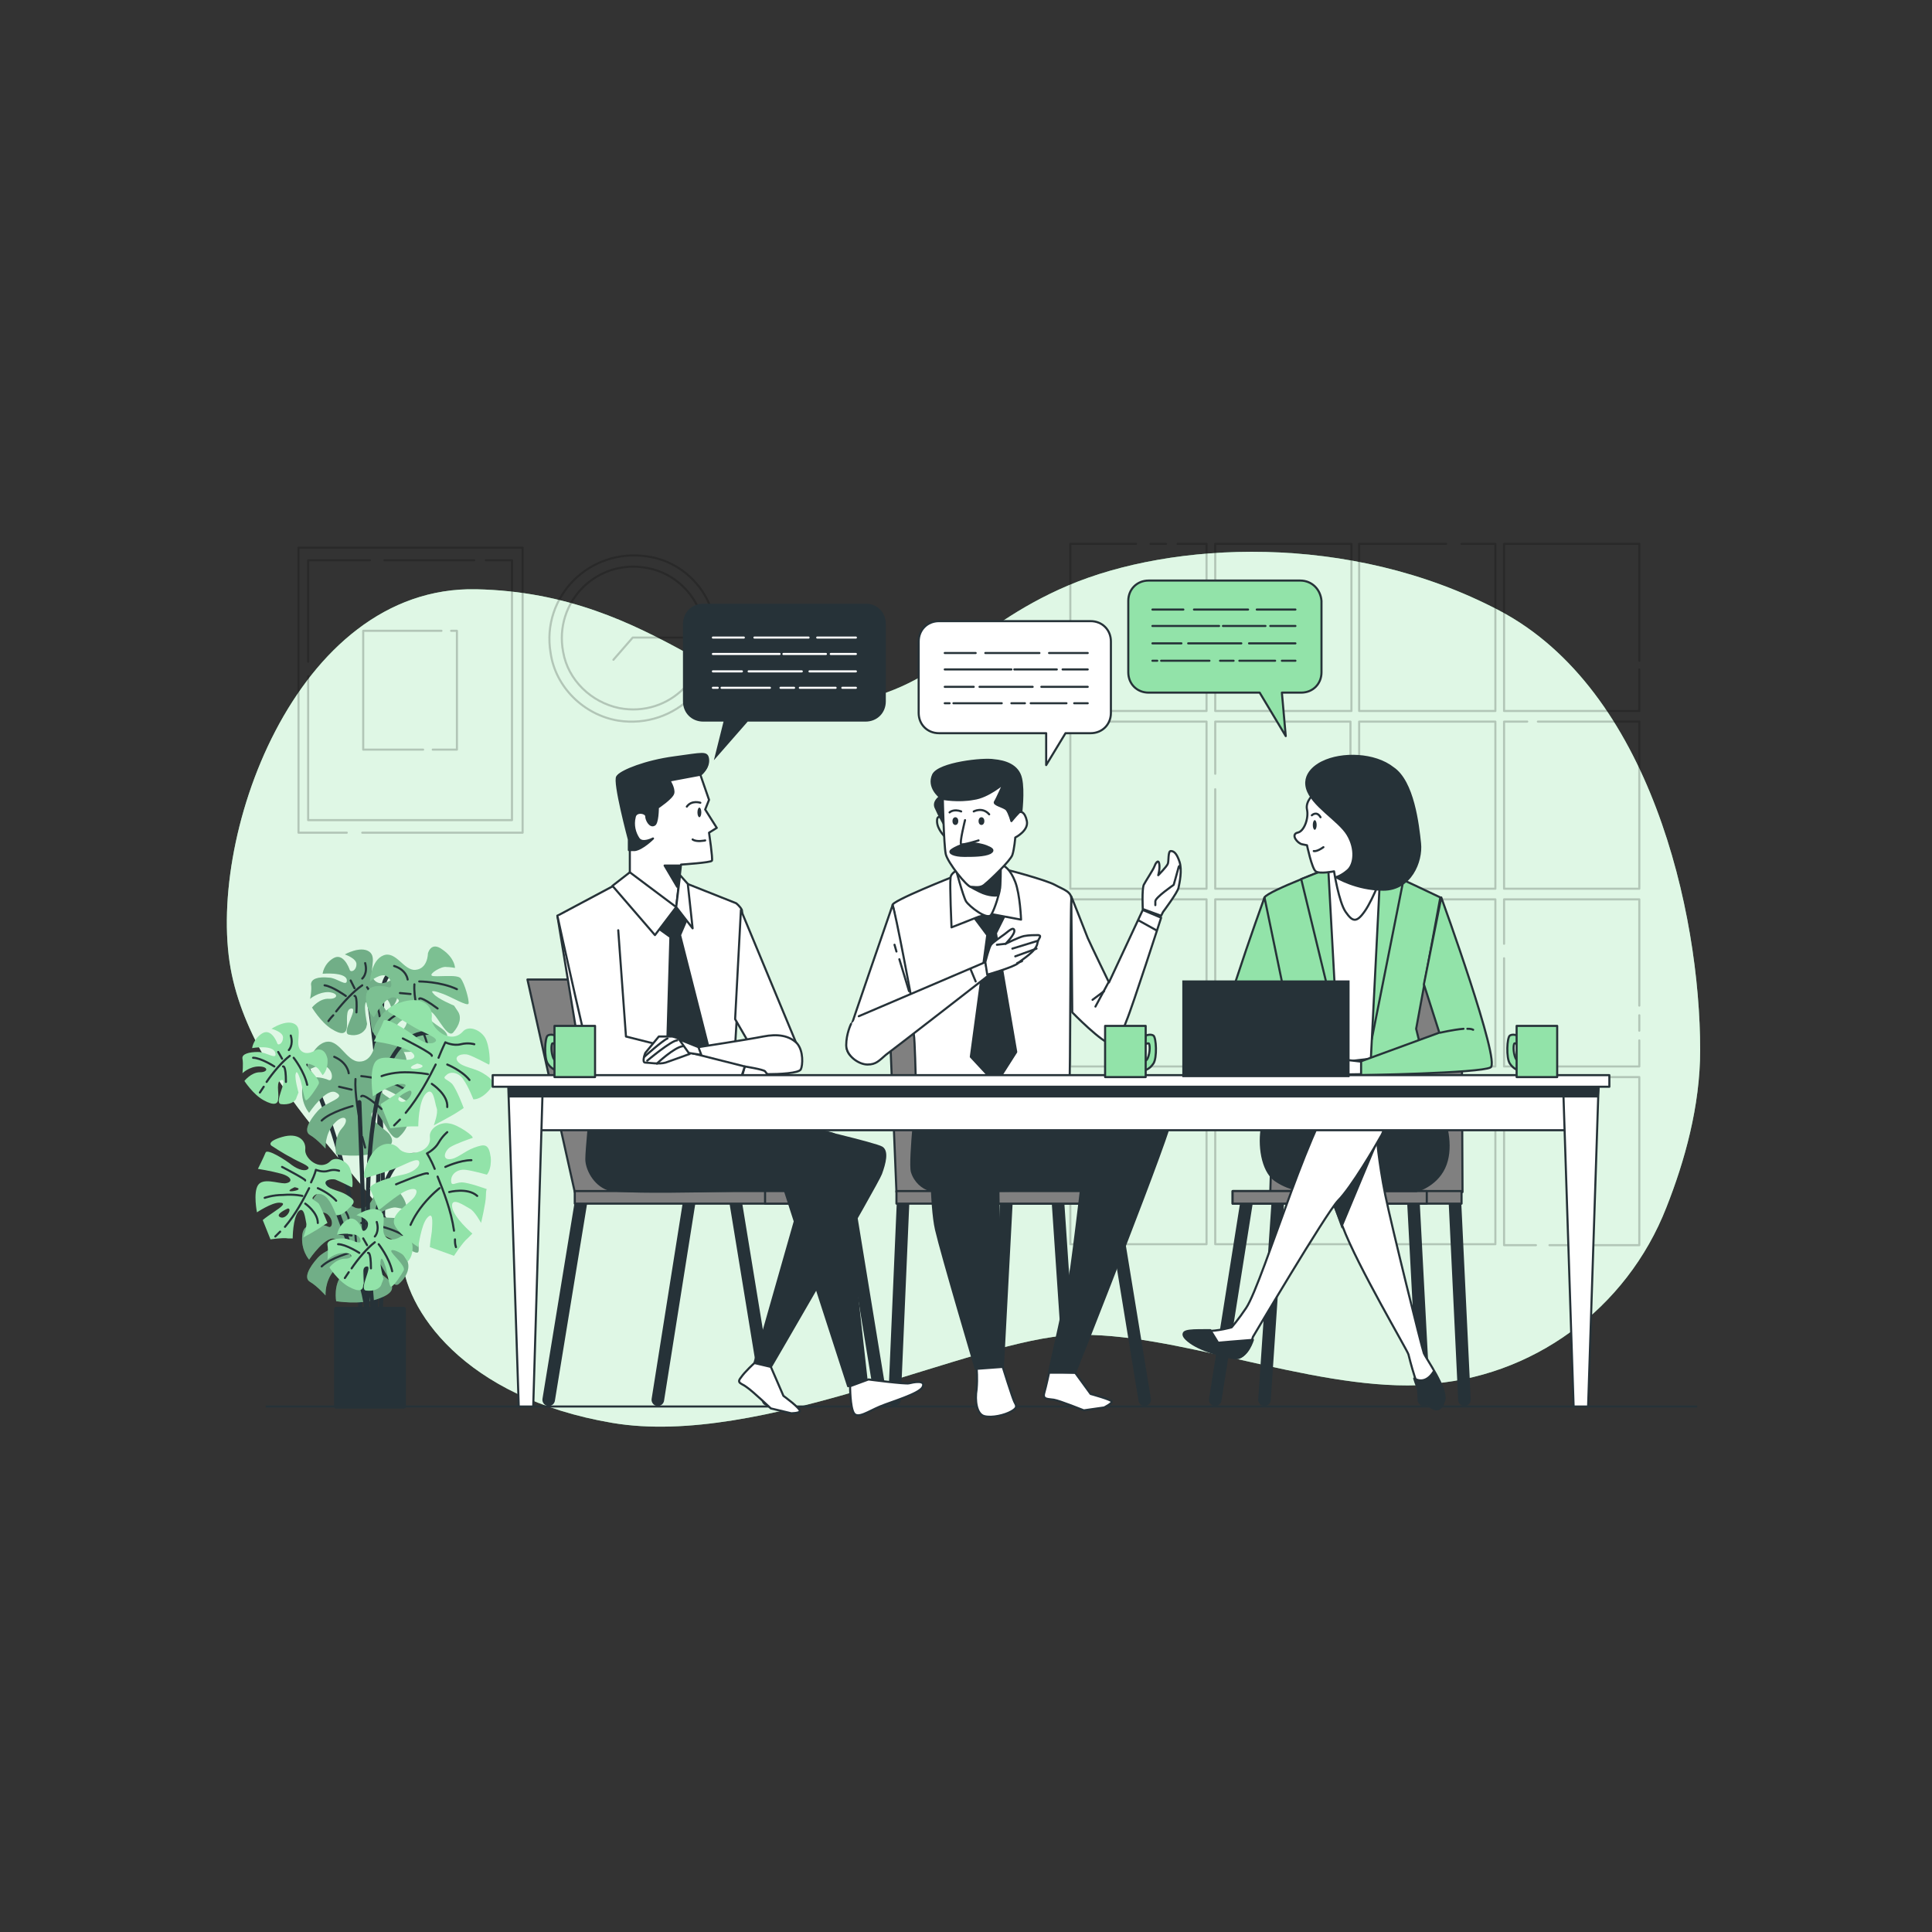 <?xml version="1.0" encoding="utf-8"?>
<!-- Generator: Adobe Illustrator 18.1.1, SVG Export Plug-In . SVG Version: 6.00 Build 0)  -->
<svg version="1.1" id="Layer_1" xmlns="http://www.w3.org/2000/svg" xmlns:xlink="http://www.w3.org/1999/xlink" x="0px" y="0px"
	 width="200px" height="200px" viewBox="0 0 200 200" enable-background="new 0 0 200 200" xml:space="preserve">
<rect x="0" y="0" width="200" height="200" fill="#333333" stroke="none"/>
<g>
	<path fill="#92E3A9" d="M147.4,143.3c11.2-0.6,21-7.8,25.1-18.3c1.9-4.8,3.5-10.5,3.5-16.3c0-14.3-5.2-37.3-20.8-45.5
		s-34-7.1-44.6-2.6s-13.4,11-24,12.3c-10.6,1.3-18.4-11.5-37.3-11.9c-18.8-0.4-28.2,26.2-25.3,39.9s17.4,23.3,17.6,29
		c0.2,5.6,6.4,14.8,21.8,17.4c15.4,2.6,37.3-8.7,47.7-9.1c10.4-0.4,24.3,5.6,35.7,5.2C147,143.4,147.2,143.4,147.4,143.3z"/>
	<path opacity="0.7" fill="#FFFFFF" d="M147.4,143.3c11.2-0.6,21-7.8,25.1-18.3c1.9-4.8,3.5-10.5,3.5-16.3
		c0-14.3-5.2-37.3-20.8-45.5s-34-7.1-44.6-2.6s-13.4,11-24,12.3c-10.6,1.3-18.4-11.5-37.3-11.9c-18.8-0.4-28.2,26.2-25.3,39.9
		s17.4,23.3,17.6,29c0.2,5.6,6.4,14.8,21.8,17.4c15.4,2.6,37.3-8.7,47.7-9.1c10.4-0.4,24.3,5.6,35.7,5.2
		C147,143.4,147.2,143.4,147.4,143.3z"/>
</g>
<g>
	<g>
		
			<line opacity="0.2" fill="none" stroke="#000000" stroke-width="0.217" stroke-linecap="round" stroke-linejoin="round" stroke-miterlimit="10" x1="119.1" y1="56.3" x2="120.7" y2="56.3"/>
		
			<polyline opacity="0.2" fill="none" stroke="#000000" stroke-width="0.217" stroke-linecap="round" stroke-linejoin="round" stroke-miterlimit="10" points="
			121.9,56.3 124.9,56.3 124.9,73.6 110.8,73.6 110.8,56.3 117.6,56.3 		"/>
		
			<rect x="125.8" y="56.3" opacity="0.2" fill="none" stroke="#000000" stroke-width="0.217" stroke-linecap="round" stroke-linejoin="round" stroke-miterlimit="10" width="14.1" height="17.3"/>
		
			<polyline opacity="0.2" fill="none" stroke="#000000" stroke-width="0.217" stroke-linecap="round" stroke-linejoin="round" stroke-miterlimit="10" points="
			151.3,56.3 154.8,56.3 154.8,73.6 140.7,73.6 140.7,56.3 149.7,56.3 		"/>
		
			<polyline opacity="0.2" fill="none" stroke="#000000" stroke-width="0.217" stroke-linecap="round" stroke-linejoin="round" stroke-miterlimit="10" points="
			169.7,69.3 169.7,73.6 155.7,73.6 155.7,56.3 169.7,56.3 169.7,68.4 		"/>
	</g>
	<g>
		
			<rect x="110.8" y="74.7" opacity="0.2" fill="none" stroke="#000000" stroke-width="0.217" stroke-linecap="round" stroke-linejoin="round" stroke-miterlimit="10" width="14.1" height="17.3"/>
		
			<polyline opacity="0.2" fill="none" stroke="#000000" stroke-width="0.217" stroke-linecap="round" stroke-linejoin="round" stroke-miterlimit="10" points="
			125.8,80.1 125.8,74.7 139.8,74.7 139.8,92 125.8,92 125.8,81.7 		"/>
		
			<rect x="140.7" y="74.7" opacity="0.2" fill="none" stroke="#000000" stroke-width="0.217" stroke-linecap="round" stroke-linejoin="round" stroke-miterlimit="10" width="14.1" height="17.3"/>
		
			<polyline opacity="0.2" fill="none" stroke="#000000" stroke-width="0.217" stroke-linecap="round" stroke-linejoin="round" stroke-miterlimit="10" points="
			159.2,74.7 169.7,74.7 169.7,92 155.7,92 155.7,74.7 158.1,74.7 		"/>
	</g>
	<g>
		
			<rect x="110.8" y="93.1" opacity="0.2" fill="none" stroke="#000000" stroke-width="0.217" stroke-linecap="round" stroke-linejoin="round" stroke-miterlimit="10" width="14.1" height="17.3"/>
		
			<rect x="125.8" y="93.1" opacity="0.2" fill="none" stroke="#000000" stroke-width="0.217" stroke-linecap="round" stroke-linejoin="round" stroke-miterlimit="10" width="14.1" height="17.3"/>
		
			<rect x="140.7" y="93.1" opacity="0.2" fill="none" stroke="#000000" stroke-width="0.217" stroke-linecap="round" stroke-linejoin="round" stroke-miterlimit="10" width="14.1" height="17.3"/>
		
			<polyline opacity="0.2" fill="none" stroke="#000000" stroke-width="0.217" stroke-linecap="round" stroke-linejoin="round" stroke-miterlimit="10" points="
			169.7,107.7 169.7,110.4 155.7,110.4 155.7,99.2 		"/>
		
			<line opacity="0.2" fill="none" stroke="#000000" stroke-width="0.217" stroke-linecap="round" stroke-linejoin="round" stroke-miterlimit="10" x1="169.7" y1="105.1" x2="169.7" y2="106.7"/>
		
			<polyline opacity="0.2" fill="none" stroke="#000000" stroke-width="0.217" stroke-linecap="round" stroke-linejoin="round" stroke-miterlimit="10" points="
			155.7,97.7 155.7,93.1 169.7,93.1 169.7,104.1 		"/>
	</g>
	<g>
		
			<rect x="110.8" y="111.5" opacity="0.2" fill="none" stroke="#000000" stroke-width="0.217" stroke-linecap="round" stroke-linejoin="round" stroke-miterlimit="10" width="14.1" height="17.3"/>
		
			<rect x="125.8" y="111.5" opacity="0.2" fill="none" stroke="#000000" stroke-width="0.217" stroke-linecap="round" stroke-linejoin="round" stroke-miterlimit="10" width="14.1" height="17.3"/>
		
			<rect x="140.7" y="111.5" opacity="0.2" fill="none" stroke="#000000" stroke-width="0.217" stroke-linecap="round" stroke-linejoin="round" stroke-miterlimit="10" width="14.1" height="17.3"/>
		
			<polyline opacity="0.2" fill="none" stroke="#000000" stroke-width="0.217" stroke-linecap="round" stroke-linejoin="round" stroke-miterlimit="10" points="
			159,128.9 155.7,128.9 155.7,111.5 169.7,111.5 169.7,128.9 160.4,128.9 		"/>
	</g>
</g>
<g opacity="0.2">
	
		<polyline fill="none" stroke="#000000" stroke-width="0.217" stroke-linecap="round" stroke-linejoin="round" stroke-miterlimit="10" points="
		37.5,86.2 54.1,86.2 54.1,56.7 30.9,56.7 30.9,86.2 35.9,86.2 	"/>
	
		<line fill="none" stroke="#000000" stroke-width="0.217" stroke-linecap="round" stroke-linejoin="round" stroke-miterlimit="10" x1="49.1" y1="58" x2="39.8" y2="58"/>
	
		<polyline fill="none" stroke="#000000" stroke-width="0.217" stroke-linecap="round" stroke-linejoin="round" stroke-miterlimit="10" points="
		31.9,70 31.9,84.9 53,84.9 53,58 50.3,58 	"/>
	
		<polyline fill="none" stroke="#000000" stroke-width="0.217" stroke-linecap="round" stroke-linejoin="round" stroke-miterlimit="10" points="
		38.3,58 31.9,58 31.9,68.5 	"/>
	
		<polyline fill="none" stroke="#000000" stroke-width="0.217" stroke-linecap="round" stroke-linejoin="round" stroke-miterlimit="10" points="
		45.7,65.3 37.6,65.3 37.6,77.6 43.8,77.6 	"/>
	
		<polyline fill="none" stroke="#000000" stroke-width="0.217" stroke-linecap="round" stroke-linejoin="round" stroke-miterlimit="10" points="
		44.8,77.6 47.3,77.6 47.3,65.3 46.7,65.3 	"/>
</g>
<g opacity="0.2">
	
		<path fill="none" stroke="#000000" stroke-width="0.217" stroke-linecap="round" stroke-linejoin="round" stroke-miterlimit="10" d="
		M74,64.6c1,5.9-4.1,10.9-10,10c-3.6-0.6-6.5-3.5-7-7c-1-5.9,4.1-10.9,10-10C70.6,58.1,73.5,61,74,64.6z"/>
	
		<path fill="none" stroke="#000000" stroke-width="0.217" stroke-linecap="round" stroke-linejoin="round" stroke-miterlimit="10" d="
		M72.8,64.6c1,5.2-3.5,9.7-8.7,8.7c-2.9-0.6-5.3-2.9-5.8-5.8c-1-5.2,3.5-9.7,8.7-8.7C69.9,59.3,72.3,61.7,72.8,64.6z"/>
	
		<polyline fill="none" stroke="#000000" stroke-width="0.217" stroke-linecap="round" stroke-linejoin="round" stroke-miterlimit="10" points="
		63.5,68.3 65.5,66 71.6,66 	"/>
</g>
<g>
	
		<path fill="none" stroke="#263238" stroke-width="0.433" stroke-linecap="round" stroke-linejoin="round" stroke-miterlimit="10" d="
		M42.7,100.8c0,0-2.9-1.6-3.1,2c-0.2,3.6-0.7,33.6-0.7,33.6"/>
	
		<path fill="none" stroke="#263238" stroke-width="0.433" stroke-linecap="round" stroke-linejoin="round" stroke-miterlimit="10" d="
		M38.1,103.1c0,0,2.3,11.7,1.3,32.9"/>
	<g>
		<path fill="#92E3A9" d="M40.4,101.5c0,0-1.1,0.7-1.7-0.1c-0.6-0.8,0.4-2.3-0.5-2.9c-0.9-0.6-2.5,0.3-2.5,0.3s1.2,0.4,1.2,1
			c0,0.7-0.6,0.9-0.7,0.6c-0.1-0.3-0.7-1.8-1.7-1.2c-1,0.6-1.1,1.6-1.1,1.6s2.3-0.2,2.5,0.6c0.1,0.9-1-0.2-1.9-0.2
			c-1-0.1-1.8,0.1-1.8,0.7c0.1,0.6-0.1,1.5-0.1,1.5s0.8-0.7,1.9-0.7c1.1,0.1,1,0.7,0.1,0.7c-1-0.1-1.8,0.9-1.8,0.9s0.9,1.5,2,2.2
			c1.1,0.7,1.5,0.5,1.6-0.1c0.1-0.6-0.2-2,0.5-2c0.7,0-1.1,2.5-0.3,2.7s1.5-0.1,1.8-0.7C38,106,38,106,38,106s-0.3-1.5-0.2-2
			c0.1-0.6,0.3,0,0.4,0.7c0.2,0.7,0.2,2.3,0.5,2.2c0.3-0.1,1.2-1.3,1.4-1.7c0.2-0.5-1.2-1.9-1.2-2.2c0-0.3,1.1,0.3,1.3,0.6
			c0.2,0.3,0.3,0.7,0.3,0.7s0.7-0.4,0.7-1.8C41.4,101.1,40.4,101.5,40.4,101.5z"/>
		<path opacity="0.3" fill="#263238" d="M40.4,101.5c0,0-1.1,0.7-1.7-0.1c-0.6-0.8,0.4-2.3-0.5-2.9c-0.9-0.6-2.5,0.3-2.5,0.3
			s1.2,0.4,1.2,1c0,0.7-0.6,0.9-0.7,0.6c-0.1-0.3-0.7-1.8-1.7-1.2c-1,0.6-1.1,1.6-1.1,1.6s2.3-0.2,2.5,0.6c0.1,0.9-1-0.2-1.9-0.2
			c-1-0.1-1.8,0.1-1.8,0.7c0.1,0.6-0.1,1.5-0.1,1.5s0.8-0.7,1.9-0.7c1.1,0.1,1,0.7,0.1,0.7c-1-0.1-1.8,0.9-1.8,0.9s0.9,1.5,2,2.2
			c1.1,0.7,1.5,0.5,1.6-0.1c0.1-0.6-0.2-2,0.5-2c0.7,0-1.1,2.5-0.3,2.7s1.5-0.1,1.8-0.7C38,106,38,106,38,106s-0.3-1.5-0.2-2
			c0.1-0.6,0.3,0,0.4,0.7c0.2,0.7,0.2,2.3,0.5,2.2c0.3-0.1,1.2-1.3,1.4-1.7c0.2-0.5-1.2-1.9-1.2-2.2c0-0.3,1.1,0.3,1.3,0.6
			c0.2,0.3,0.3,0.7,0.3,0.7s0.7-0.4,0.7-1.8C41.4,101.1,40.4,101.5,40.4,101.5z"/>
		
			<path fill="none" stroke="#263238" stroke-width="0.217" stroke-linecap="round" stroke-linejoin="round" stroke-miterlimit="10" d="
			M34.8,104.7c0.7-0.9,1.8-2.1,2.7-2.7"/>
		
			<path fill="none" stroke="#263238" stroke-width="0.217" stroke-linecap="round" stroke-linejoin="round" stroke-miterlimit="10" d="
			M34,105.7c0,0,0.2-0.3,0.5-0.6"/>
		
			<path fill="none" stroke="#263238" stroke-width="0.217" stroke-linecap="round" stroke-linejoin="round" stroke-miterlimit="10" d="
			M38,102.2c0,0,1.1,1.5,1.3,3"/>
		
			<path fill="none" stroke="#263238" stroke-width="0.217" stroke-linecap="round" stroke-linejoin="round" stroke-miterlimit="10" d="
			M36.7,103.1c0,0,0.3-0.2,0.2,1.7"/>
		
			<path fill="none" stroke="#263238" stroke-width="0.217" stroke-linecap="round" stroke-linejoin="round" stroke-miterlimit="10" d="
			M37.5,101.3c0,0,0.6-0.5,0.3-1.6"/>
		
			<line fill="none" stroke="#263238" stroke-width="0.217" stroke-linecap="round" stroke-linejoin="round" stroke-miterlimit="10" x1="36.7" y1="102.3" x2="36.3" y2="101.5"/>
		
			<path fill="none" stroke="#263238" stroke-width="0.217" stroke-linecap="round" stroke-linejoin="round" stroke-miterlimit="10" d="
			M35.8,103.1c0,0-1.4-1-2.2-1.1"/>
	</g>
	<g>
		<path fill="#92E3A9" d="M44.3,98.7c0,0,0,1.6-1.3,1.7c-1.2,0.1-2-2-3.3-1.5c-1.3,0.5-1.4,2.7-1.4,2.7s1.2-1,1.8-0.5
			c0.6,0.5,0.5,1.3,0.1,1.1c-0.3-0.1-2.2-0.5-2.3,0.9c-0.1,1.4,0.8,2.2,0.8,2.2s1.3-2.5,2.3-2c1,0.5-0.8,0.8-1.5,1.8
			c-0.7,0.9-1.2,1.9-0.5,2.2c0.6,0.3,1.5,1.1,1.5,1.1s-0.2-1.3,0.6-2.3c0.8-1,1.4-0.5,0.7,0.4c-0.7,0.9-0.4,2.4-0.4,2.4
			s2.1,0.1,3.6-0.5c1.5-0.6,1.5-1.2,1-1.7c-0.5-0.5-2.1-1.2-1.6-1.9c0.5-0.6,1.8,2.8,2.5,2.1c0.7-0.8,0.9-1.6,0.5-2.2
			c-0.4-0.6-0.4-0.6-0.4-0.6s-1.7-0.7-2.1-1.2c-0.5-0.5,0.2-0.3,1,0c0.8,0.3,2.5,1.3,2.6,1c0.1-0.3-0.4-2.1-0.8-2.6
			c-0.3-0.5-2.7-0.1-3-0.3c-0.3-0.2,1-1,1.5-0.9c0.4,0,0.9,0.1,0.9,0.1s0-1-1.3-1.9C44.6,97.4,44.3,98.7,44.3,98.7z"/>
		<path opacity="0.2" fill="#263238" d="M44.3,98.7c0,0,0,1.6-1.3,1.7c-1.2,0.1-2-2-3.3-1.5c-1.3,0.5-1.4,2.7-1.4,2.7s1.2-1,1.8-0.5
			c0.6,0.5,0.5,1.3,0.1,1.1c-0.3-0.1-2.2-0.5-2.3,0.9c-0.1,1.4,0.8,2.2,0.8,2.2s1.3-2.5,2.3-2c1,0.5-0.8,0.8-1.5,1.8
			c-0.7,0.9-1.2,1.9-0.5,2.2c0.6,0.3,1.5,1.1,1.5,1.1s-0.2-1.3,0.6-2.3c0.8-1,1.4-0.5,0.7,0.4c-0.7,0.9-0.4,2.4-0.4,2.4
			s2.1,0.1,3.6-0.5c1.5-0.6,1.5-1.2,1-1.7c-0.5-0.5-2.1-1.2-1.6-1.9c0.5-0.6,1.8,2.8,2.5,2.1c0.7-0.8,0.9-1.6,0.5-2.2
			c-0.4-0.6-0.4-0.6-0.4-0.6s-1.7-0.7-2.1-1.2c-0.5-0.5,0.2-0.3,1,0c0.8,0.3,2.5,1.3,2.6,1c0.1-0.3-0.4-2.1-0.8-2.6
			c-0.3-0.5-2.7-0.1-3-0.3c-0.3-0.2,1-1,1.5-0.9c0.4,0,0.9,0.1,0.9,0.1s0-1-1.3-1.9C44.6,97.4,44.3,98.7,44.3,98.7z"/>
		
			<path fill="none" stroke="#263238" stroke-width="0.217" stroke-linecap="round" stroke-linejoin="round" stroke-miterlimit="10" d="
			M43.7,106.4c-0.4-1.3-0.9-3.2-0.8-4.5"/>
		
			<path fill="none" stroke="#263238" stroke-width="0.217" stroke-linecap="round" stroke-linejoin="round" stroke-miterlimit="10" d="
			M44.2,108c0,0-0.1-0.4-0.3-0.9"/>
		
			<path fill="none" stroke="#263238" stroke-width="0.217" stroke-linecap="round" stroke-linejoin="round" stroke-miterlimit="10" d="
			M43.4,101.6c0,0,2.2,0,3.9,0.8"/>
		
			<path fill="none" stroke="#263238" stroke-width="0.217" stroke-linecap="round" stroke-linejoin="round" stroke-miterlimit="10" d="
			M43.4,103.4c0,0,0-0.4,1.9,1"/>
		
			<path fill="none" stroke="#263238" stroke-width="0.217" stroke-linecap="round" stroke-linejoin="round" stroke-miterlimit="10" d="
			M42.2,101.4c0,0-0.1-1-1.4-1.4"/>
		
			<line fill="none" stroke="#263238" stroke-width="0.217" stroke-linecap="round" stroke-linejoin="round" stroke-miterlimit="10" x1="42.5" y1="102.9" x2="41.4" y2="102.8"/>
		
			<path fill="none" stroke="#263238" stroke-width="0.217" stroke-linecap="round" stroke-linejoin="round" stroke-miterlimit="10" d="
			M42.7,104.3c0,0-2,0.7-2.6,1.5"/>
	</g>
	
		<path fill="none" stroke="#263238" stroke-width="0.433" stroke-linecap="round" stroke-linejoin="round" stroke-miterlimit="10" d="
		M31.1,109.2c0,0,6.3,10.6,6.2,26.7"/>
	<g>
		<path fill="#92E3A9" d="M38.8,108.1c0,0-0.2,1.8-1.6,1.8c-1.4,0-2.1-2.5-3.6-2s-1.9,3-1.9,3s1.5-1,2.2-0.4
			c0.7,0.6,0.5,1.5,0.1,1.3c-0.4-0.2-2.5-0.8-2.7,0.8c-0.2,1.6,0.7,2.6,0.7,2.6s1.8-2.7,2.8-2.1c1.1,0.6-1,0.9-1.9,1.9
			c-0.9,1-1.5,2.1-0.8,2.5c0.7,0.4,1.6,1.4,1.6,1.4s-0.1-1.5,0.9-2.6c1-1.1,1.7-0.5,0.8,0.5c-0.9,1-0.6,2.7-0.6,2.7s2.4,0.4,4.2-0.2
			c1.8-0.6,1.8-1.2,1.3-1.9c-0.5-0.6-2.4-1.6-1.7-2.3c0.6-0.7,1.8,3.4,2.7,2.6c0.9-0.8,1.2-1.8,0.8-2.5c-0.4-0.7-0.4-0.7-0.4-0.7
			s-1.9-1-2.4-1.6c-0.5-0.6,0.3-0.3,1.1,0.1c0.9,0.4,2.7,1.8,2.9,1.4c0.2-0.4-0.3-2.5-0.6-3.1c-0.3-0.7-3.2-0.3-3.5-0.6
			c-0.3-0.3,1.3-1,1.8-0.9c0.5,0.1,1.1,0.2,1.1,0.2s0.1-1.1-1.3-2.3S38.8,108.1,38.8,108.1z"/>
		<path opacity="0.3" fill="#263238" d="M38.8,108.1c0,0-0.2,1.8-1.6,1.8c-1.4,0-2.1-2.5-3.6-2s-1.9,3-1.9,3s1.5-1,2.2-0.4
			c0.7,0.6,0.5,1.5,0.1,1.3c-0.4-0.2-2.5-0.8-2.7,0.8c-0.2,1.6,0.7,2.6,0.7,2.6s1.8-2.7,2.8-2.1c1.1,0.6-1,0.9-1.9,1.9
			c-0.9,1-1.5,2.1-0.8,2.5c0.7,0.4,1.6,1.4,1.6,1.4s-0.1-1.5,0.9-2.6c1-1.1,1.7-0.5,0.8,0.5c-0.9,1-0.6,2.7-0.6,2.7s2.4,0.4,4.2-0.2
			c1.8-0.6,1.8-1.2,1.3-1.9c-0.5-0.6-2.4-1.6-1.7-2.3c0.6-0.7,1.8,3.4,2.7,2.6c0.9-0.8,1.2-1.8,0.8-2.5c-0.4-0.7-0.4-0.7-0.4-0.7
			s-1.9-1-2.4-1.6c-0.5-0.6,0.3-0.3,1.1,0.1c0.9,0.4,2.7,1.8,2.9,1.4c0.2-0.4-0.3-2.5-0.6-3.1c-0.3-0.7-3.2-0.3-3.5-0.6
			c-0.3-0.3,1.3-1,1.8-0.9c0.5,0.1,1.1,0.2,1.1,0.2s0.1-1.1-1.3-2.3S38.8,108.1,38.8,108.1z"/>
		
			<path fill="none" stroke="#263238" stroke-width="0.217" stroke-linecap="round" stroke-linejoin="round" stroke-miterlimit="10" d="
			M37.4,116.9c-0.3-1.6-0.7-3.8-0.6-5.2"/>
		
			<path fill="none" stroke="#263238" stroke-width="0.217" stroke-linecap="round" stroke-linejoin="round" stroke-miterlimit="10" d="
			M37.8,118.8c0,0-0.1-0.4-0.3-1.1"/>
		
			<path fill="none" stroke="#263238" stroke-width="0.217" stroke-linecap="round" stroke-linejoin="round" stroke-miterlimit="10" d="
			M37.4,111.4c0,0,2.6,0.2,4.4,1.3"/>
		
			<path fill="none" stroke="#263238" stroke-width="0.217" stroke-linecap="round" stroke-linejoin="round" stroke-miterlimit="10" d="
			M37.4,113.5c0,0,0.1-0.5,2.1,1.3"/>
		
			<path fill="none" stroke="#263238" stroke-width="0.217" stroke-linecap="round" stroke-linejoin="round" stroke-miterlimit="10" d="
			M36.1,111.1c0,0-0.1-1.1-1.5-1.7"/>
		
			<line fill="none" stroke="#263238" stroke-width="0.217" stroke-linecap="round" stroke-linejoin="round" stroke-miterlimit="10" x1="36.4" y1="112.8" x2="35.1" y2="112.5"/>
		
			<path fill="none" stroke="#263238" stroke-width="0.217" stroke-linecap="round" stroke-linejoin="round" stroke-miterlimit="10" d="
			M36.5,114.5c0,0-2.3,0.6-3.2,1.5"/>
	</g>
	<g>
		<path fill="#92E3A9" d="M38.8,123.3c0,0-0.2,1.8-1.6,1.8c-1.4,0-2.1-2.5-3.6-2c-1.5,0.5-1.9,3-1.9,3s1.5-1,2.2-0.4
			c0.7,0.6,0.5,1.5,0.1,1.3c-0.4-0.2-2.5-0.8-2.7,0.8c-0.2,1.6,0.7,2.6,0.7,2.6s1.8-2.7,2.8-2.1c1.1,0.6-1,0.9-1.9,1.9
			c-0.9,1-1.5,2.1-0.8,2.5c0.7,0.4,1.6,1.4,1.6,1.4s-0.1-1.5,0.9-2.6c1-1.1,1.7-0.5,0.8,0.5c-0.9,1-0.6,2.7-0.6,2.7s2.4,0.4,4.2-0.2
			c1.8-0.6,1.8-1.2,1.3-1.9c-0.5-0.6-2.4-1.6-1.7-2.3c0.6-0.7,1.8,3.4,2.7,2.6c0.9-0.8,1.2-1.8,0.8-2.5s-0.4-0.7-0.4-0.7
			s-1.9-1-2.4-1.6c-0.5-0.6,0.3-0.3,1.1,0.1c0.9,0.4,2.7,1.8,2.9,1.4c0.2-0.4-0.3-2.5-0.6-3.1s-3.2-0.3-3.5-0.6
			c-0.3-0.3,1.3-1,1.8-0.9c0.5,0.1,1.1,0.2,1.1,0.2s0.1-1.1-1.3-2.3C39.2,121.8,38.8,123.3,38.8,123.3z"/>
		<path opacity="0.3" fill="#263238" d="M38.8,123.3c0,0-0.2,1.8-1.6,1.8c-1.4,0-2.1-2.5-3.6-2c-1.5,0.5-1.9,3-1.9,3s1.5-1,2.2-0.4
			c0.7,0.6,0.5,1.5,0.1,1.3c-0.4-0.2-2.5-0.8-2.7,0.8c-0.2,1.6,0.7,2.6,0.7,2.6s1.8-2.7,2.8-2.1c1.1,0.6-1,0.9-1.9,1.9
			c-0.9,1-1.5,2.1-0.8,2.5c0.7,0.4,1.6,1.4,1.6,1.4s-0.1-1.5,0.9-2.6c1-1.1,1.7-0.5,0.8,0.5c-0.9,1-0.6,2.7-0.6,2.7s2.4,0.4,4.2-0.2
			c1.8-0.6,1.8-1.2,1.3-1.9c-0.5-0.6-2.4-1.6-1.7-2.3c0.6-0.7,1.8,3.4,2.7,2.6c0.9-0.8,1.2-1.8,0.8-2.5s-0.4-0.7-0.4-0.7
			s-1.9-1-2.4-1.6c-0.5-0.6,0.3-0.3,1.1,0.1c0.9,0.4,2.7,1.8,2.9,1.4c0.2-0.4-0.3-2.5-0.6-3.1s-3.2-0.3-3.5-0.6
			c-0.3-0.3,1.3-1,1.8-0.9c0.5,0.1,1.1,0.2,1.1,0.2s0.1-1.1-1.3-2.3C39.2,121.8,38.8,123.3,38.8,123.3z"/>
		
			<path fill="none" stroke="#263238" stroke-width="0.217" stroke-linecap="round" stroke-linejoin="round" stroke-miterlimit="10" d="
			M37.4,132.1c-0.3-1.6-0.7-3.8-0.6-5.2"/>
		
			<path fill="none" stroke="#263238" stroke-width="0.217" stroke-linecap="round" stroke-linejoin="round" stroke-miterlimit="10" d="
			M37.8,134c0,0-0.1-0.4-0.3-1.1"/>
		
			<path fill="none" stroke="#263238" stroke-width="0.217" stroke-linecap="round" stroke-linejoin="round" stroke-miterlimit="10" d="
			M37.4,126.6c0,0,2.6,0.2,4.4,1.3"/>
		
			<path fill="none" stroke="#263238" stroke-width="0.217" stroke-linecap="round" stroke-linejoin="round" stroke-miterlimit="10" d="
			M37.4,128.7c0,0,0.1-0.5,2.1,1.3"/>
		
			<path fill="none" stroke="#263238" stroke-width="0.217" stroke-linecap="round" stroke-linejoin="round" stroke-miterlimit="10" d="
			M36.1,126.2c0,0-0.1-1.1-1.5-1.7"/>
		
			<line fill="none" stroke="#263238" stroke-width="0.217" stroke-linecap="round" stroke-linejoin="round" stroke-miterlimit="10" x1="36.4" y1="127.9" x2="35.1" y2="127.7"/>
		
			<path fill="none" stroke="#263238" stroke-width="0.217" stroke-linecap="round" stroke-linejoin="round" stroke-miterlimit="10" d="
			M36.5,129.6c0,0-2.3,0.6-3.2,1.5"/>
	</g>
	
		<path fill="none" stroke="#263238" stroke-width="0.433" stroke-linecap="round" stroke-linejoin="round" stroke-miterlimit="10" d="
		M33.5,121.8c0,0,4,9.6,4.5,14.1l-0.8-21.8"/>
	
		<path fill="none" stroke="#263238" stroke-width="0.433" stroke-linecap="round" stroke-linejoin="round" stroke-miterlimit="10" d="
		M43.3,119.6c-5.3-1-5.3,16.4-5.3,16.4"/>
	
		<path fill="none" stroke="#263238" stroke-width="0.433" stroke-linecap="round" stroke-linejoin="round" stroke-miterlimit="10" d="
		M38.6,135.8c0,0-3.1-28.9,5.8-28.9"/>
	<g>
		<path fill="#92E3A9" d="M41.3,118.9c-0.7-0.8-2.3-0.8-3.2,1.3c-0.9,2.1-0.1,1.7-0.1,1.7s1.7-0.5,2.8-0.9c1.1-0.4,2.5-1.3,2.6-0.7
			c0.1,0.5-0.7,1.1-1.7,1.3c-1,0.2-3.6,0.9-3.4,1.5c0.3,0.5,0.9,2.2,0.9,2.2s1.3-1.1,2.4-1.8c1.2-0.7,1.9-0.5,1.3,0.4
			c-0.6,0.8-2.4,1.7-2.1,2.8c0.4,1.1,2.5,2.4,2.5,2.4s0.3-2.3,0.9-3c0.6-0.7,0.6,0.1,0.5,1.4c-0.2,1.3-0.2,1.6-0.2,1.6l2.5,0.9
			c0,0,0.9-1.4,1.4-1.8c0.5-0.5,0.5-0.5,0.5-0.5s-2-1.7-2.1-2.8c-0.1-1.1,1.4,0,1.8,0.2c0.5,0.2,1.2,1.5,1.2,1.5s0.5-2.1,0.5-2.8
			s0.1-0.7,0.1-0.7s-1.9-0.7-2.6-0.7c-0.7,0-1.1,0.5-1.1-0.2s0.7-1.2,1.5-1.1c0.8,0.1,2.2,0.5,2.2,0.5s0.5-0.5,0.4-1.8
			c-0.2-1.4-0.6-1.4-1.7-1c-1.1,0.4-1.8,1.2-2.6,1.2c-0.8,0-0.4-1,0.2-1.3c0.5-0.3,1.9-0.8,2.2-0.9c0.3-0.1-1.5-1.4-2.4-1.5
			c-0.9-0.2-2.1,0.5-2,1.4C44.7,119.4,42,119.8,41.3,118.9z"/>
		
			<path fill="none" stroke="#263238" stroke-width="0.217" stroke-linecap="round" stroke-linejoin="round" stroke-miterlimit="10" d="
			M47.1,128.3c0,0.3,0,0.5,0.1,0.8"/>
		
			<path fill="none" stroke="#263238" stroke-width="0.217" stroke-linecap="round" stroke-linejoin="round" stroke-miterlimit="10" d="
			M45.3,121.8c0.6,1.5,1.4,3.5,1.7,5.6"/>
		
			<path fill="none" stroke="#263238" stroke-width="0.217" stroke-linecap="round" stroke-linejoin="round" stroke-miterlimit="10" d="
			M45,121c-0.4-1-0.8-1.6-0.8-1.6s0.8-0.4,1.2-1.1s0.9-1.1,0.9-1.1"/>
		
			<path fill="none" stroke="#263238" stroke-width="0.217" stroke-linecap="round" stroke-linejoin="round" stroke-miterlimit="10" d="
			M41,122.6c0,0,3.3-1.4,3.3-1.1"/>
		
			<path fill="none" stroke="#263238" stroke-width="0.217" stroke-linecap="round" stroke-linejoin="round" stroke-miterlimit="10" d="
			M46.1,120.8c0,0,1.5-0.7,2.7-0.7"/>
		
			<path fill="none" stroke="#263238" stroke-width="0.217" stroke-linecap="round" stroke-linejoin="round" stroke-miterlimit="10" d="
			M45.5,123c0,0-0.8,0.6-1.7,1.7c-0.9,1.1-1.3,2.1-1.3,2.1"/>
		
			<path fill="none" stroke="#263238" stroke-width="0.217" stroke-linecap="round" stroke-linejoin="round" stroke-miterlimit="10" d="
			M46.5,123.4c0,0,1.9-0.5,2.9,0.4"/>
	</g>
	<g>
		<path fill="#92E3A9" d="M50,111.1c-1-0.6-2.1-0.6-2.6-1.2c-0.5-0.6,0.5-0.9,1.1-0.7c0.6,0.2,1.9,0.9,2.1,1c0.2,0.1,0.1-2-0.4-2.8
			c-0.5-0.8-1.7-1.3-2.3-0.6c-1.3,1.4-3.4-0.4-3.2-1.5c0.1-1.1-0.9-2.2-3-1.6c-2.2,0.7-1.4,1.1-1.4,1.1s1.5,0.9,2.5,1.5
			c1,0.6,2.6,1.1,2.3,1.5c-0.4,0.4-1.3,0.2-2.1-0.5c-0.8-0.6-3.1-2.1-3.3-1.6c-0.2,0.6-1,2.1-1,2.1s1.7,0.2,3,0.7
			c1.3,0.4,1.6,1.1,0.6,1.2c-1,0.1-2.9-0.7-3.5,0.3c-0.6,1-0.2,3.5-0.2,3.5s1.9-1.3,2.9-1.3c1,0,0.3,0.5-0.7,1.2
			c-1.1,0.7-1.4,0.9-1.4,0.9l1,2.5c0,0,1.6-0.2,2.3-0.2c0.6,0,0.6,0,0.6,0s0-2.6,0.8-3.4c0.8-0.8,0.9,1,1.1,1.5
			c0.2,0.5-0.3,1.8-0.3,1.8s1.9-1,2.5-1.4c0.6-0.4,0.6-0.4,0.6-0.4s-0.7-1.9-1.2-2.5c-0.5-0.5-1.1-0.5-0.6-0.9
			c0.5-0.5,1.4-0.2,1.8,0.5c0.5,0.7,1,2,1,2s0.7,0.1,1.6-0.9C51.3,112.1,51,111.7,50,111.1z M41.4,114c-0.7-0.4,1-1.1,1-1.1
			C43,112.9,42.1,114.4,41.4,114z M42.6,110.6c-0.3-0.2,0.6-0.5,0.6-0.5C44.6,110.4,42.9,110.8,42.6,110.6z"/>
		
			<path fill="none" stroke="#263238" stroke-width="0.217" stroke-linecap="round" stroke-linejoin="round" stroke-miterlimit="10" d="
			M41.4,115.9c-0.2,0.2-0.4,0.4-0.6,0.6"/>
		
			<path fill="none" stroke="#263238" stroke-width="0.217" stroke-linecap="round" stroke-linejoin="round" stroke-miterlimit="10" d="
			M45.1,110.2c-0.7,1.4-1.7,3.3-3.1,5"/>
		
			<path fill="none" stroke="#263238" stroke-width="0.217" stroke-linecap="round" stroke-linejoin="round" stroke-miterlimit="10" d="
			M45.4,109.5c0.4-1,0.7-1.6,0.7-1.6s0.8,0.4,1.6,0.2c0.8-0.2,1.4,0,1.4,0"/>
		
			<path fill="none" stroke="#263238" stroke-width="0.217" stroke-linecap="round" stroke-linejoin="round" stroke-miterlimit="10" d="
			M41.7,107.5c0,0,3.2,1.6,3,1.8"/>
		
			<path fill="none" stroke="#263238" stroke-width="0.217" stroke-linecap="round" stroke-linejoin="round" stroke-miterlimit="10" d="
			M46.3,110.2c0,0,1.5,0.6,2.3,1.6"/>
		
			<path fill="none" stroke="#263238" stroke-width="0.217" stroke-linecap="round" stroke-linejoin="round" stroke-miterlimit="10" d="
			M44.3,111.2c0,0-1-0.2-2.4-0.2c-1.4,0-2.4,0.4-2.4,0.4"/>
		
			<path fill="none" stroke="#263238" stroke-width="0.217" stroke-linecap="round" stroke-linejoin="round" stroke-miterlimit="10" d="
			M44.7,112.2c0,0,1.7,1.1,1.6,2.4"/>
	</g>
	<g>
		<path fill="#92E3A9" d="M35.9,123.7c-0.8-0.5-1.7-0.5-2.1-1c-0.4-0.5,0.4-0.7,0.9-0.6c0.5,0.2,1.5,0.7,1.7,0.8
			c0.2,0.1,0.1-1.6-0.3-2.2c-0.4-0.6-1.4-1-1.9-0.5c-1.1,1.1-2.7-0.3-2.6-1.2c0.1-0.9-0.7-1.8-2.4-1.3c-1.7,0.5-1.1,0.9-1.1,0.9
			s1.2,0.8,2,1.2c0.8,0.5,2.1,0.9,1.8,1.2c-0.3,0.3-1,0.1-1.7-0.4c-0.6-0.5-2.5-1.7-2.7-1.3c-0.2,0.5-0.8,1.7-0.8,1.7
			s1.3,0.2,2.4,0.5c1.1,0.3,1.3,0.9,0.4,1c-0.8,0-2.3-0.6-2.8,0.2c-0.5,0.8-0.1,2.8-0.1,2.8s1.5-1,2.3-1c0.8,0,0.3,0.4-0.6,1
			c-0.9,0.6-1.1,0.8-1.1,0.8l0.8,2c0,0,1.3-0.2,1.8-0.1c0.5,0,0.5,0,0.5,0s0-2.1,0.6-2.8c0.6-0.6,0.7,0.8,0.8,1.2
			c0.1,0.4-0.3,1.5-0.3,1.5s1.5-0.8,2-1.2c0.5-0.3,0.5-0.3,0.5-0.3s-0.6-1.5-0.9-2c-0.4-0.4-0.9-0.4-0.5-0.8
			c0.4-0.4,1.1-0.2,1.5,0.4c0.4,0.5,0.8,1.6,0.8,1.6s0.6,0.1,1.3-0.7C36.9,124.4,36.7,124.2,35.9,123.7z M29,126
			c-0.6-0.3,0.8-0.9,0.8-0.9C30.3,125.1,29.6,126.3,29,126z M30,123.3c-0.2-0.1,0.5-0.4,0.5-0.4C31.6,123.1,30.2,123.4,30,123.3z"/>
		
			<path fill="none" stroke="#263238" stroke-width="0.217" stroke-linecap="round" stroke-linejoin="round" stroke-miterlimit="10" d="
			M29,127.5c-0.2,0.2-0.3,0.3-0.5,0.5"/>
		
			<path fill="none" stroke="#263238" stroke-width="0.217" stroke-linecap="round" stroke-linejoin="round" stroke-miterlimit="10" d="
			M32,123c-0.6,1.2-1.4,2.7-2.5,4"/>
		
			<path fill="none" stroke="#263238" stroke-width="0.217" stroke-linecap="round" stroke-linejoin="round" stroke-miterlimit="10" d="
			M32.2,122.4c0.4-0.8,0.5-1.3,0.5-1.3s0.7,0.3,1.3,0.1c0.6-0.2,1.1,0,1.1,0"/>
		
			<path fill="none" stroke="#263238" stroke-width="0.217" stroke-linecap="round" stroke-linejoin="round" stroke-miterlimit="10" d="
			M29.2,120.8c0,0,2.5,1.3,2.4,1.4"/>
		
			<path fill="none" stroke="#263238" stroke-width="0.217" stroke-linecap="round" stroke-linejoin="round" stroke-miterlimit="10" d="
			M32.9,123c0,0,1.2,0.5,1.9,1.3"/>
		
			<path fill="none" stroke="#263238" stroke-width="0.217" stroke-linecap="round" stroke-linejoin="round" stroke-miterlimit="10" d="
			M31.3,123.8c0,0-0.8-0.2-2-0.1c-1.1,0-1.9,0.3-1.9,0.3"/>
		
			<path fill="none" stroke="#263238" stroke-width="0.217" stroke-linecap="round" stroke-linejoin="round" stroke-miterlimit="10" d="
			M31.6,124.6c0,0,1.3,0.9,1.3,2"/>
	</g>
	<g>
		<path fill="#92E3A9" d="M32.7,108.7c0,0-1,0.7-1.6,0c-0.6-0.7,0.3-2.2-0.6-2.7c-0.9-0.5-2.4,0.5-2.4,0.5s1.2,0.3,1.2,0.9
			c0,0.6-0.5,0.9-0.6,0.6c-0.1-0.3-0.7-1.6-1.6-1c-0.9,0.6-1,1.5-1,1.5s2.2-0.4,2.4,0.5c0.2,0.8-0.9-0.1-1.8-0.1
			c-0.9,0-1.7,0.2-1.6,0.7c0.1,0.5,0,1.5,0,1.5s0.7-0.7,1.7-0.7c1,0,1,0.6,0.1,0.6c-0.9,0-1.6,0.9-1.6,0.9s0.9,1.4,2,2
			c1.1,0.6,1.5,0.4,1.5-0.2c0.1-0.5-0.3-1.9,0.4-1.9c0.6,0-0.9,2.4-0.1,2.5c0.8,0.1,1.5-0.2,1.6-0.7c0.2-0.5,0.2-0.5,0.2-0.5
			s-0.4-1.4-0.3-1.9c0.1-0.5,0.3,0,0.5,0.6c0.2,0.6,0.4,2.2,0.6,2.1c0.3-0.1,1.1-1.3,1.3-1.7c0.2-0.5-1.3-1.7-1.3-2s1.1,0.2,1.3,0.5
			c0.2,0.3,0.4,0.6,0.4,0.6s0.6-0.5,0.5-1.7C33.6,108.3,32.7,108.7,32.7,108.7z"/>
		
			<path fill="none" stroke="#263238" stroke-width="0.217" stroke-linecap="round" stroke-linejoin="round" stroke-miterlimit="10" d="
			M27.6,112c0.6-0.9,1.6-2.1,2.4-2.7"/>
		
			<path fill="none" stroke="#263238" stroke-width="0.217" stroke-linecap="round" stroke-linejoin="round" stroke-miterlimit="10" d="
			M26.9,113.1c0,0,0.2-0.3,0.4-0.6"/>
		
			<path fill="none" stroke="#263238" stroke-width="0.217" stroke-linecap="round" stroke-linejoin="round" stroke-miterlimit="10" d="
			M30.4,109.5c0,0,1.1,1.4,1.4,2.8"/>
		
			<path fill="none" stroke="#263238" stroke-width="0.217" stroke-linecap="round" stroke-linejoin="round" stroke-miterlimit="10" d="
			M29.3,110.4c0,0,0.3-0.2,0.3,1.6"/>
		
			<path fill="none" stroke="#263238" stroke-width="0.217" stroke-linecap="round" stroke-linejoin="round" stroke-miterlimit="10" d="
			M29.9,108.7c0,0,0.5-0.5,0.2-1.5"/>
		
			<line fill="none" stroke="#263238" stroke-width="0.217" stroke-linecap="round" stroke-linejoin="round" stroke-miterlimit="10" x1="29.2" y1="109.6" x2="28.8" y2="108.9"/>
		
			<path fill="none" stroke="#263238" stroke-width="0.217" stroke-linecap="round" stroke-linejoin="round" stroke-miterlimit="10" d="
			M28.4,110.4c0,0-1.4-0.9-2.2-0.9"/>
	</g>
	<g>
		<path fill="#92E3A9" d="M41.5,128c0,0-1,0.7-1.6,0c-0.6-0.7,0.3-2.2-0.6-2.7c-0.9-0.5-2.4,0.5-2.4,0.5s1.2,0.3,1.2,0.9
			c0,0.6-0.5,0.9-0.6,0.6c-0.1-0.3-0.7-1.6-1.6-1c-0.9,0.6-1,1.5-1,1.5s2.2-0.4,2.4,0.5c0.2,0.8-0.9-0.1-1.8-0.1
			c-0.9,0-1.7,0.2-1.6,0.7c0.1,0.5,0,1.5,0,1.5s0.7-0.7,1.7-0.7c1,0,1,0.6,0.1,0.6c-0.9,0-1.6,0.9-1.6,0.9s0.9,1.4,2,2
			c1.1,0.6,1.5,0.4,1.5-0.2c0.1-0.5-0.3-1.9,0.4-1.9c0.6,0-0.9,2.4-0.1,2.5c0.8,0.1,1.5-0.2,1.6-0.7c0.2-0.5,0.2-0.5,0.2-0.5
			s-0.4-1.4-0.3-1.9c0.1-0.5,0.3,0,0.5,0.6c0.2,0.6,0.4,2.2,0.6,2.1c0.3-0.1,1.1-1.3,1.3-1.7c0.2-0.5-1.3-1.7-1.3-2s1.1,0.2,1.3,0.5
			c0.2,0.3,0.4,0.6,0.4,0.6s0.6-0.5,0.5-1.7C42.4,127.5,41.5,128,41.5,128z"/>
		
			<path fill="none" stroke="#263238" stroke-width="0.217" stroke-linecap="round" stroke-linejoin="round" stroke-miterlimit="10" d="
			M36.4,131.3c0.6-0.9,1.6-2.1,2.4-2.7"/>
		
			<path fill="none" stroke="#263238" stroke-width="0.217" stroke-linecap="round" stroke-linejoin="round" stroke-miterlimit="10" d="
			M35.7,132.3c0,0,0.2-0.3,0.4-0.6"/>
		
			<path fill="none" stroke="#263238" stroke-width="0.217" stroke-linecap="round" stroke-linejoin="round" stroke-miterlimit="10" d="
			M39.2,128.8c0,0,1.1,1.4,1.4,2.8"/>
		
			<path fill="none" stroke="#263238" stroke-width="0.217" stroke-linecap="round" stroke-linejoin="round" stroke-miterlimit="10" d="
			M38.1,129.7c0,0,0.3-0.2,0.3,1.6"/>
		
			<path fill="none" stroke="#263238" stroke-width="0.217" stroke-linecap="round" stroke-linejoin="round" stroke-miterlimit="10" d="
			M38.8,128c0,0,0.5-0.5,0.2-1.5"/>
		
			<line fill="none" stroke="#263238" stroke-width="0.217" stroke-linecap="round" stroke-linejoin="round" stroke-miterlimit="10" x1="38" y1="128.9" x2="37.6" y2="128.2"/>
		
			<path fill="none" stroke="#263238" stroke-width="0.217" stroke-linecap="round" stroke-linejoin="round" stroke-miterlimit="10" d="
			M37.2,129.7c0,0-1.4-0.9-2.2-0.9"/>
	</g>
	
		<rect x="34.8" y="135.5" fill="#263238" stroke="#263238" stroke-width="0.433" stroke-linecap="round" stroke-linejoin="round" stroke-miterlimit="10" width="7" height="10.1"/>
</g>
<line fill="#FFFFFF" stroke="#263238" stroke-width="0.217" stroke-linecap="round" stroke-linejoin="round" stroke-miterlimit="10" x1="27.6" y1="145.6" x2="175.6" y2="145.6"/>
<g>
	
		<line fill="none" stroke="#263238" stroke-width="1.3" stroke-linecap="round" stroke-linejoin="round" stroke-miterlimit="10" x1="150.6" y1="124.1" x2="151.6" y2="144.9"/>
	
		<line fill="none" stroke="#263238" stroke-width="1.3" stroke-linecap="round" stroke-linejoin="round" stroke-miterlimit="10" x1="146.3" y1="124.1" x2="147.4" y2="144.9"/>
	
		<line fill="none" stroke="#263238" stroke-width="1.3" stroke-linecap="round" stroke-linejoin="round" stroke-miterlimit="10" x1="132.3" y1="124.1" x2="130.9" y2="144.9"/>
	
		<line fill="none" stroke="#263238" stroke-width="1.3" stroke-linecap="round" stroke-linejoin="round" stroke-miterlimit="10" x1="129.1" y1="124.1" x2="125.8" y2="144.9"/>
	
		<polygon fill="#808080" stroke="#263238" stroke-width="0.217" stroke-linecap="round" stroke-linejoin="round" stroke-miterlimit="10" points="
		151.3,101.4 151.4,123.4 131.5,123.4 132.2,101.4 	"/>
	
		<rect x="127.6" y="123.3" fill="#808080" stroke="#263238" stroke-width="0.217" stroke-linecap="round" stroke-linejoin="round" stroke-miterlimit="10" width="23.7" height="1.3"/>
	
		<rect x="127.6" y="123.3" fill="#808080" stroke="#263238" stroke-width="0.217" stroke-linecap="round" stroke-linejoin="round" stroke-miterlimit="10" width="20.1" height="1.3"/>
</g>
<g>
	
		<path fill="#263238" stroke="#263238" stroke-width="0.217" stroke-linecap="round" stroke-linejoin="round" stroke-miterlimit="10" d="
		M132.7,112c0,0-1.8,2.8-2.1,4.9c-0.3,2.1,0.2,4.6,1.6,5.4c1.4,0.9,2.9,1,2.9,1h11.5c0,0,2-0.5,2.9-2.4c0.9-1.9,0.3-4.5-0.3-5.7
		c-0.6-1.3-1.1-2.3-1.1-2.3L132.7,112z"/>
	
		<path fill="#92E3A9" stroke="#263238" stroke-width="0.217" stroke-linecap="round" stroke-linejoin="round" stroke-miterlimit="10" d="
		M138.1,89.7c0,0-6.8,2.5-7.2,3.2c-0.4,0.7,3,14.1,3,14.1l-1.7,5.5c0,0,4,0.9,8,1.3c4.1,0.4,8-0.8,8-0.8l-1.6-6.5l2.5-13.6
		c0,0-5-2.4-6.1-2.8C142.1,89.7,138.9,89.6,138.1,89.7z"/>
	
		<path fill="#92E3A9" stroke="#263238" stroke-width="0.217" stroke-linecap="round" stroke-linejoin="round" stroke-miterlimit="10" d="
		M145.3,91c-0.9-0.4-1.7-0.8-2.1-0.9c-1.1-0.4-4.3-0.5-5.1-0.4c0,0-1.7,0.6-3.4,1.3l3.9,16.1l3.4,0.5L145.3,91z"/>
	
		<path fill="#FFFFFF" stroke="#263238" stroke-width="0.217" stroke-linecap="round" stroke-linejoin="round" stroke-miterlimit="10" d="
		M141.7,113.8l1.2-23.8c-1.3-0.3-4.1-0.4-4.8-0.3c0,0-0.2,0.1-0.6,0.2l1.3,23.7c0.5,0.1,0.9,0.1,1.4,0.2
		C140.7,113.8,141.2,113.8,141.7,113.8z"/>
	
		<path fill="#92E3A9" stroke="#263238" stroke-width="0.217" stroke-linecap="round" stroke-linejoin="round" stroke-miterlimit="10" d="
		M130.9,92.9c0,0-6.2,17.1-5.1,17.6c1.1,0.6,13.5,0.8,13.5,0.8v-1.4l-8.2-3l1.6-5.3L130.9,92.9z"/>
	
		<path fill="#FFFFFF" stroke="#263238" stroke-width="0.217" stroke-linecap="round" stroke-linejoin="round" stroke-miterlimit="10" d="
		M139.3,109.9c0,0,3.3-0.4,3.6-0.4c0.3,0,2.9,1.8,2.9,1.8l-6.5-0.1V109.9z"/>
	<g>
		<g>
			
				<path fill="#92E3A9" stroke="#263238" stroke-width="0.217" stroke-linecap="round" stroke-linejoin="round" stroke-miterlimit="10" d="
				M149.2,92.9c0,0,6.2,17.1,5.1,17.6c-1.1,0.6-13.5,0.8-13.5,0.8v-1.4l8.2-3l-1.6-5L149.2,92.9z"/>
			
				<path fill="none" stroke="#263238" stroke-width="0.217" stroke-linecap="round" stroke-linejoin="round" stroke-miterlimit="10" d="
				M151.9,106.5c0.2,0,0.4,0,0.6,0.1"/>
			
				<path fill="none" stroke="#263238" stroke-width="0.217" stroke-linecap="round" stroke-linejoin="round" stroke-miterlimit="10" d="
				M149.1,106.9c0,0,1.3-0.3,2.4-0.4"/>
		</g>
		
			<path fill="#FFFFFF" stroke="#263238" stroke-width="0.217" stroke-linecap="round" stroke-linejoin="round" stroke-miterlimit="10" d="
			M140.9,109.9c0,0-3.3-0.4-3.6-0.4c-0.3,0-2.9,1.8-2.9,1.8l6.5-0.1V109.9z"/>
	</g>
	<g>
		
			<path fill="#263238" stroke="#263238" stroke-width="0.217" stroke-linecap="round" stroke-linejoin="round" stroke-miterlimit="10" d="
			M149.6,116.2c-0.8-3.2-3.8-3.8-6.4-4c-2.7-0.2-4.4,0.6-4.4,0.6s4.3,0.2,4.9,3.2l-1.8,4.3c0,0-0.3,1,1.3,2.5"/>
		
			<path fill="#FFFFFF" stroke="#263238" stroke-width="0.217" stroke-linecap="round" stroke-linejoin="round" stroke-miterlimit="10" d="
			M142.5,117.5c0,0,0.2,2.7,0.9,6.2c0.7,3.4,3.8,15.9,4,16.4c0.2,0.5,2.5,3.7,2.1,4.9c-0.4,1.2-0.9,1.1-1.8,0.2
			c-0.9-0.9-1.8-4.6-1.9-5c-0.1-0.4-5.3-9.2-6.8-13.2c-1.6-4-2.6-6.3-2.1-9.2c0.5-2.9,2.3-3,3.7-2.6
			C141.9,115.4,142.5,117.5,142.5,117.5z"/>
		<polygon fill="#263238" stroke="#263238" stroke-width="0.217" stroke-miterlimit="10" points="142.4,118.5 138.9,126.9 
			138,124.4 		"/>
		
			<path fill="#263238" stroke="#263238" stroke-width="0.217" stroke-linecap="round" stroke-linejoin="round" stroke-miterlimit="10" d="
			M149.4,145c0.2-0.6-0.4-1.9-1-3c-0.7,1.1-1.5,1-2,0.7c0.3,1,0.8,2.1,1.2,2.5C148.5,146.1,149,146.2,149.4,145z"/>
	</g>
	<g>
		
			<path fill="#FFFFFF" stroke="#263238" stroke-width="0.217" stroke-linecap="round" stroke-linejoin="round" stroke-miterlimit="10" d="
			M143.2,114.8c0,0-1.6-2.9-4.3-2c-2.6,0.9-8.1,19.9-9.9,22.6c-0.8,1.2-1.5,2-1.5,2s-1.3,0.4-2.8,0.4c-1.6,0-2.9,0-1.7,1
			c1.2,1,3.6,1.6,4.8,1.8c1.3,0.2,1.9-2.2,1.9-2.2s7.5-12.7,8.8-14.1c1.4-1.4,3.9-5.7,4.4-6.6C143.5,116.8,143.4,115.6,143.2,114.8z
			"/>
		
			<path fill="#263238" stroke="#263238" stroke-width="0.217" stroke-linecap="round" stroke-linejoin="round" stroke-miterlimit="10" d="
			M129.7,138.7c-1.4,0.1-3.6,0.3-3.6,0.3l-0.8-1.3c-0.2,0-0.4,0-0.6,0c-1.6,0-2.9,0-1.7,1c1.2,1,3.6,1.6,4.8,1.8
			C128.9,140.7,129.5,139.3,129.7,138.7z"/>
	</g>
	<g>
		
			<path fill="#FFFFFF" stroke="#263238" stroke-width="0.217" stroke-linecap="round" stroke-linejoin="round" stroke-miterlimit="10" d="
			M136.1,82.1c0,0-1,0.8-0.8,1.7c0.2,0.9-0.3,2.3-1,2.4c-0.7,0.2,0,1.1,0.5,1.2c0.5,0.1,0.5,0.1,0.5,0.1s0.5,2.4,0.9,2.7
			c0.4,0.3,1.9,0,1.9,0s0.5,3.2,1.2,4.2c0.7,1,1.1,1.2,2-0.1c0.9-1.3,2-4.3,2-4.3s0.3-3.2-0.5-5.5C141.9,82.3,139,79.4,136.1,82.1z"
			/>
		<ellipse fill="#263238" cx="136.1" cy="85.4" rx="0.2" ry="0.5"/>
		
			<path fill="none" stroke="#263238" stroke-width="0.217" stroke-linecap="round" stroke-linejoin="round" stroke-miterlimit="10" d="
			M135.8,84.4c0,0,0.5-0.5,0.9,0.2"/>
		
			<path fill="none" stroke="#263238" stroke-width="0.217" stroke-linecap="round" stroke-linejoin="round" stroke-miterlimit="10" d="
			M136,88.1c0,0,0.3,0.1,1-0.4"/>
	</g>
	
		<path fill="#263238" stroke="#263238" stroke-width="0.217" stroke-linecap="round" stroke-linejoin="round" stroke-miterlimit="10" d="
		M136.9,78.9c0,0-2.1,0.9-1.6,2.7c0.5,1.8,3.3,3.3,4.2,4.8s0.7,3.1,0,3.7s-1.2,0.7-1.2,0.7s2.1,1.3,4.9,1.3s4-2.9,3.8-4.8
		c-0.2-1.9-0.7-6.4-2.8-7.8C142.3,78,138.9,77.9,136.9,78.9z"/>
</g>
<g>
	
		<line fill="none" stroke="#263238" stroke-width="1.3" stroke-linecap="round" stroke-linejoin="round" stroke-miterlimit="10" x1="93.5" y1="124.1" x2="92.6" y2="144.9"/>
	
		<line fill="none" stroke="#263238" stroke-width="1.3" stroke-linecap="round" stroke-linejoin="round" stroke-miterlimit="10" x1="104.2" y1="124.1" x2="103.1" y2="144.9"/>
	
		<line fill="none" stroke="#263238" stroke-width="1.3" stroke-linecap="round" stroke-linejoin="round" stroke-miterlimit="10" x1="109.5" y1="124.1" x2="110.9" y2="144.9"/>
	
		<line fill="none" stroke="#263238" stroke-width="1.3" stroke-linecap="round" stroke-linejoin="round" stroke-miterlimit="10" x1="115.1" y1="124.1" x2="118.5" y2="144.9"/>
	
		<polygon fill="#808080" stroke="#263238" stroke-width="0.217" stroke-linecap="round" stroke-linejoin="round" stroke-miterlimit="10" points="
		91.9,101.4 92.8,123.4 110.3,123.4 108.6,101.4 	"/>
	
		<rect x="92.8" y="123.3" fill="#808080" stroke="#263238" stroke-width="0.217" stroke-linecap="round" stroke-linejoin="round" stroke-miterlimit="10" width="23.8" height="1.3"/>
	
		<rect x="102.5" y="123.3" fill="#808080" stroke="#263238" stroke-width="0.217" stroke-linecap="round" stroke-linejoin="round" stroke-miterlimit="10" width="14.1" height="1.3"/>
</g>
<g>
	
		<path fill="#263238" stroke="#263238" stroke-width="0.217" stroke-linecap="round" stroke-linejoin="round" stroke-miterlimit="10" d="
		M95,112.3c0,0-0.9,7.9-0.6,9c0.3,1,1.1,1.7,1.9,1.9c0.8,0.2,12,0,12.3,0c1.8,0,2.1-0.9,2.2-2.7c0.1-1.9-0.2-8.8-0.2-8.8L95,112.3z"
		/>
	
		<path fill="#FFFFFF" stroke="#263238" stroke-width="0.217" stroke-linecap="round" stroke-linejoin="round" stroke-miterlimit="10" d="
		M98.8,90.7c0,0-6.6,2.6-6.4,3c0.2,0.4,2.2,13.1,2.2,13.4c0.1,0.4,0.2,4.5,0.2,4.9c0,0.4,0.4,1,0.9,1.1c2.3,0.4,4.7,0.2,7,0.2
		c1.5,0,3.1,0,4.6,0c0.9,0,3,0.4,3.4-0.6c0.1-0.8,0.1-18.6,0.2-19.5c0.1-0.9-0.8-1.1-1.7-1.6c-0.9-0.5-5.3-1.7-5.7-1.7
		C103.1,90,98.8,90.7,98.8,90.7z"/>
	
		<polygon fill="#263238" stroke="#263238" stroke-width="0.217" stroke-linecap="round" stroke-linejoin="round" stroke-miterlimit="10" points="
		100.7,94.8 102.2,96.8 100.5,109.4 103.1,112.2 105.2,108.9 103.1,96.6 104.1,94.6 101.3,93 	"/>
	
		<path fill="#FFFFFF" stroke="#263238" stroke-width="0.217" stroke-linecap="round" stroke-linejoin="round" stroke-miterlimit="10" d="
		M99.3,90c0,0-0.9,0.3-0.9,0.9c-0.1,0.6,0.1,5.1,0.1,5.1l2.8-1.1l1.2-0.3l3.2,0.6c0,0-0.1-2.6-0.6-3.9c-0.5-1.3-1.1-1.7-1.5-1.8
		C103.2,89.4,99.3,90,99.3,90z"/>
	<g>
		
			<path fill="#FFFFFF" stroke="#263238" stroke-width="0.217" stroke-linecap="round" stroke-linejoin="round" stroke-miterlimit="10" d="
			M98.9,89.8c0,0,0.8,3,1.1,3.5c0.3,0.5,2.2,2,2.6,1.4c0.4-0.6,0.9-2.4,0.9-2.6c0.1-0.2,0.1-2.5,0.1-2.5S100.2,90.7,98.9,89.8z"/>
		<path fill="#263238" stroke="#263238" stroke-width="0.217" stroke-miterlimit="10" d="M100.3,91.7c0,0,0.1,0.1,1.1,0.6
			s1.8,0.4,1.8,0.4l0.2-0.8l0.1-2.1L100.3,91.7z"/>
	</g>
	
		<path fill="#263238" stroke="#263238" stroke-width="0.217" stroke-linecap="round" stroke-linejoin="round" stroke-miterlimit="10" d="
		M105.7,84.3c0,0,0.3-2.4,0-3.7c-0.3-1.4-1.7-1.8-2.8-1.9c-1.1-0.2-5.7,0.3-6.3,1.5c-0.6,1.3,0.7,2.3,0.7,2.3s-0.8,0.5-0.4,1.2
		c0.3,0.7,0.8,1.6,0.8,1.6l0.5-1.9l3.5,0.1l1.4,0.3l1.4,1.8c0,0,0.8,0.2,1-0.2C105.7,85,105.7,84.3,105.7,84.3z"/>
	
		<path fill="none" stroke="#263238" stroke-width="0.217" stroke-linecap="round" stroke-linejoin="round" stroke-miterlimit="10" d="
		M97.7,84.9c0,0-0.7-0.8-0.7,0.1s0.9,1.7,0.9,1.7L97.7,84.9z"/>
	<g>
		
			<path fill="#FFFFFF" stroke="#263238" stroke-width="0.217" stroke-linecap="round" stroke-linejoin="round" stroke-miterlimit="10" d="
			M97.6,82.7c0,0,0.1,4.7,0.3,5.7c0.2,0.9,2.2,3.4,2.6,3.4c0.4,0,1,0.2,1.5-0.3c0.5-0.4,2.6-2.4,2.8-3c0.2-0.6,0.3-1.8,0.3-1.8
			s1.4-0.7,1.2-1.7c-0.2-1-0.7-1.1-0.9-0.8c-0.3,0.3-0.7,0.8-0.7,0.8s-0.2-0.8-0.5-1.2c-0.3-0.3-1.4-0.5-1.2-0.8
			c0.2-0.3,0.9-1.9,0.9-1.9s-1.6,1.4-3.1,1.6C99.2,83,97.6,82.7,97.6,82.7z"/>
		<ellipse fill="#263238" cx="98.9" cy="85" rx="0.3" ry="0.4"/>
		<ellipse fill="#263238" cx="101.6" cy="85" rx="0.3" ry="0.4"/>
		
			<path fill="none" stroke="#263238" stroke-width="0.217" stroke-linecap="round" stroke-linejoin="round" stroke-miterlimit="10" d="
			M99.9,84.9c0,0-0.6,2.4-0.4,2.5s1.8-0.4,1.8-0.4"/>
		
			<path fill="#263238" stroke="#263238" stroke-width="0.217" stroke-linecap="round" stroke-linejoin="round" stroke-miterlimit="10" d="
			M99.5,87.5c0,0-0.6,0.2-1,0.5c-0.4,0.3,0.3,0.6,1.3,0.6c0.9,0,2.1,0,2.7-0.3c0.5-0.3,0.1-0.5-0.4-0.7s-1.3-0.3-1.3-0.3
			S100,87.4,99.5,87.5z"/>
		
			<path fill="none" stroke="#263238" stroke-width="0.217" stroke-linecap="round" stroke-linejoin="round" stroke-miterlimit="10" d="
			M98.3,84.1c0,0,0.4-0.4,1.2-0.1"/>
		
			<path fill="none" stroke="#263238" stroke-width="0.217" stroke-linecap="round" stroke-linejoin="round" stroke-miterlimit="10" d="
			M100.8,84c0,0,0.9-0.5,1.6,0.3"/>
	</g>
	<g>
		
			<path fill="#FFFFFF" stroke="#263238" stroke-width="0.217" stroke-linecap="round" stroke-linejoin="round" stroke-miterlimit="10" d="
			M92.4,93.7c0,0-4.5,13-4.5,13.2c0,0.2-0.6,1.4,0,2.2c0.6,0.8,1.8,1.1,2.5,0.8c0.6-0.3,4-6.3,4-6.3S92.7,94.4,92.4,93.7z"/>
		
			<line fill="none" stroke="#263238" stroke-width="0.217" stroke-linecap="round" stroke-linejoin="round" stroke-miterlimit="10" x1="92.8" y1="98.5" x2="92.6" y2="97.8"/>
		
			<line fill="none" stroke="#263238" stroke-width="0.217" stroke-linecap="round" stroke-linejoin="round" stroke-miterlimit="10" x1="94.1" y1="102.6" x2="93.1" y2="99.3"/>
	</g>
	<g>
		
			<path fill="#FFFFFF" stroke="#263238" stroke-width="0.217" stroke-linecap="round" stroke-linejoin="round" stroke-miterlimit="10" d="
			M88.9,105.2l13.1-5.6l0.3,1.4c0,0-9.9,7.7-10.6,8.2c-0.7,0.6-1,1-1.9,1c-0.9,0-2.2-0.9-2.2-2c0-1.2,0.5-2.2,0.5-2.2"/>
		
			<line fill="none" stroke="#263238" stroke-width="0.217" stroke-linecap="round" stroke-linejoin="round" stroke-miterlimit="10" x1="100.5" y1="100.4" x2="101" y2="101.6"/>
	</g>
	<g>
		
			<path fill="#FFFFFF" stroke="#263238" stroke-width="0.217" stroke-linecap="round" stroke-linejoin="round" stroke-miterlimit="10" d="
			M102,99.6c0,0,0.4-1.6,0.6-1.8c0.1-0.2,1-0.8,1.4-1.1c0.4-0.3,0.9-0.8,1-0.4c0.1,0.4-0.9,1.4-0.9,1.4s1.4-0.7,1.9-0.8
			c0.5-0.1,1.1-0.1,1.5-0.1c0.4,0.1,0,0.3-0.1,0.8c-0.1,0.9-1.6,1.7-2,2.1c-0.4,0.4-3.2,1.2-3.2,1.2L102,99.6z"/>
		
			<line fill="none" stroke="#263238" stroke-width="0.217" stroke-linecap="round" stroke-linejoin="round" stroke-miterlimit="10" x1="107.4" y1="97.4" x2="104.8" y2="98.2"/>
		
			<line fill="none" stroke="#263238" stroke-width="0.217" stroke-linecap="round" stroke-linejoin="round" stroke-miterlimit="10" x1="107.3" y1="98.2" x2="105.1" y2="99"/>
		
			<line fill="none" stroke="#263238" stroke-width="0.217" stroke-linecap="round" stroke-linejoin="round" stroke-miterlimit="10" x1="105.8" y1="99.5" x2="105.3" y2="99.7"/>
		
			<line fill="none" stroke="#263238" stroke-width="0.217" stroke-linecap="round" stroke-linejoin="round" stroke-miterlimit="10" x1="104.1" y1="97.7" x2="103.2" y2="97.8"/>
	</g>
	<g>
		
			<path fill="#FFFFFF" stroke="#263238" stroke-width="0.217" stroke-linecap="round" stroke-linejoin="round" stroke-miterlimit="10" d="
			M110.9,92.8c0,0,1.4,3.5,1.7,4.3c0.4,0.9,2.2,4.6,2.2,4.6l3.5-7.5l1.9,0.8c0,0-3,9.3-3.6,10.7c-0.6,1.4-0.5,2.5-1.5,2.4
			c-1-0.1-4.1-3.3-4.1-3.3L110.9,92.8z"/>
		
			<line fill="none" stroke="#263238" stroke-width="0.217" stroke-linecap="round" stroke-linejoin="round" stroke-miterlimit="10" x1="114.8" y1="101.6" x2="113.4" y2="104.2"/>
		
			<line fill="none" stroke="#263238" stroke-width="0.217" stroke-linecap="round" stroke-linejoin="round" stroke-miterlimit="10" x1="114.3" y1="102.6" x2="113.1" y2="103.5"/>
		
			<line fill="none" stroke="#263238" stroke-width="0.217" stroke-linecap="round" stroke-linejoin="round" stroke-miterlimit="10" x1="117.9" y1="95.3" x2="119.7" y2="96.3"/>
	</g>
	<g>
		
			<path fill="#FFFFFF" stroke="#263238" stroke-width="0.217" stroke-linecap="round" stroke-linejoin="round" stroke-miterlimit="10" d="
			M118.3,94.1c0,0-0.1-2,0.1-2.5c0.2-0.4,1-1.6,1.1-1.9c0.1-0.3,0.4-0.8,0.5-0.3c0.1,0.5-0.1,1.2-0.1,1.2s0.9-0.9,1-1.2
			c0.1-0.3,0-1.3,0.3-1.3c0.3,0,0.6,0.2,0.9,1.1c0.3,0.9,0,2.2-0.1,2.7c-0.1,0.5-1.6,2.5-1.6,2.5l-0.2,0.4L118.3,94.1z"/>
		
			<path fill="none" stroke="#263238" stroke-width="0.217" stroke-linecap="round" stroke-linejoin="round" stroke-miterlimit="10" d="
			M122.2,89.9c0,0-0.1-0.5-0.2-0.1c-0.1,0.4-0.5,1.8-0.5,1.8s-1.9,1.3-1.9,1.7c0,0.4,0,0.4,0,0.4"/>
	</g>
	<g>
		
			<path fill="#FFFFFF" stroke="#263238" stroke-width="0.217" stroke-linecap="round" stroke-linejoin="round" stroke-miterlimit="10" d="
			M111.3,142.1l1.6,2.2c0,0,2.2,0.6,2.2,0.8c0,0.2-0.8,0.6-0.8,0.6l-2.1,0.3c0,0-2.5-1-3.1-1.1c-0.6-0.1-1.2,0-1-0.7
			c0.2-0.7,0.5-2.1,0.5-2.1L111.3,142.1z"/>
		
			<path fill="#263238" stroke="#263238" stroke-width="0.217" stroke-linecap="round" stroke-linejoin="round" stroke-miterlimit="10" d="
			M105.5,119.7c0,0,1.7-3,4-4.2c2.3-1.2,4.4-0.7,6.3-0.7c1.9,0,5.1,0.3,5.5,0.7c0.4,0.4-10,26.6-10,26.6l-2.7-0.1
			c0,0,2-8.8,2.3-10.8c0.3-2.1,1-8,1-8s-5.1,0-7.4-0.1"/>
	</g>
	<g>
		
			<path fill="#263238" stroke="#263238" stroke-width="0.217" stroke-linecap="round" stroke-linejoin="round" stroke-miterlimit="10" d="
			M95.6,115.7c0,0,0.1-1.1,2.4-1.2c2.3-0.1,4.8-0.3,5.1,1.1c0.3,1.4,0.4,22.7,0.4,23.4c0,0.7,0.2,2.5,0.2,2.5l-2.7,0.2
			c0,0-3.5-11.8-4.1-14.4c-0.6-2.6-0.5-9-0.5-9.5"/>
		
			<path fill="#FFFFFF" stroke="#263238" stroke-width="0.217" stroke-linecap="round" stroke-linejoin="round" stroke-miterlimit="10" d="
			M103.8,141.5c0,0,1,3.2,1.2,3.6c0.2,0.4,0.4,0.6-0.3,1c-0.7,0.4-2,0.7-2.8,0.5c-0.8-0.2-1-1.6-0.8-2.8c0.1-1.2,0-2.1,0-2.1
			L103.8,141.5z"/>
	</g>
</g>
<g>
	
		<line fill="none" stroke="#263238" stroke-width="1.3" stroke-linecap="round" stroke-linejoin="round" stroke-miterlimit="10" x1="60.2" y1="124.1" x2="56.8" y2="144.9"/>
	
		<line fill="none" stroke="#263238" stroke-width="1.3" stroke-linecap="round" stroke-linejoin="round" stroke-miterlimit="10" x1="71.4" y1="124.1" x2="68.1" y2="144.9"/>
	
		<line fill="none" stroke="#263238" stroke-width="1.3" stroke-linecap="round" stroke-linejoin="round" stroke-miterlimit="10" x1="76.1" y1="124.1" x2="79.5" y2="144.9"/>
	
		<line fill="none" stroke="#263238" stroke-width="1.3" stroke-linecap="round" stroke-linejoin="round" stroke-miterlimit="10" x1="87.8" y1="124.1" x2="91.2" y2="144.9"/>
	
		<polygon fill="#808080" stroke="#263238" stroke-width="0.217" stroke-linecap="round" stroke-linejoin="round" stroke-miterlimit="10" points="
		54.6,101.4 59.5,123.4 75.2,123.4 69.6,101.4 	"/>
	
		<rect x="59.5" y="123.3" fill="#808080" stroke="#263238" stroke-width="0.217" stroke-linecap="round" stroke-linejoin="round" stroke-miterlimit="10" width="29.9" height="1.3"/>
	
		<rect x="79.2" y="123.3" fill="#808080" stroke="#263238" stroke-width="0.217" stroke-linecap="round" stroke-linejoin="round" stroke-miterlimit="10" width="10.1" height="1.3"/>
</g>
<g>
	
		<path fill="#FFFFFF" stroke="#263238" stroke-width="0.217" stroke-linecap="round" stroke-linejoin="round" stroke-miterlimit="10" d="
		M63.7,91.6l-6,3.2l3.2,19.5c0,0-0.1,0.5,0.2,0.7c0.4,0.2,1.4,0.3,1.4,0.3h11.8c0,0,0.7-0.2,1.1-0.7c0.4-0.5,0.4-0.8,0.4-1.3
		c0-0.5,1.2-18.8,1-19.1c-0.2-0.4-0.6-0.7-0.6-0.7L69.9,91L63.7,91.6z"/>
	
		<polygon fill="#263238" stroke="#263238" stroke-width="0.217" stroke-linecap="round" stroke-linejoin="round" stroke-miterlimit="10" points="
		68,96 69.4,97 69,110.6 71.6,113.4 73.8,110.2 70.4,96.8 71.3,94.7 68.6,93.2 	"/>
	<g>
		
			<path fill="#FFFFFF" stroke="#263238" stroke-width="0.217" stroke-linecap="round" stroke-linejoin="round" stroke-miterlimit="10" d="
			M72.5,80.2l0.9,2.6l-0.4,1l1.2,1.9l-0.8,0.5c0,0,0.4,2.7,0.3,2.9c-0.1,0.2-3.2,0.4-3.2,0.4L70,93.9l-4.8-2.8v-4.3
			c0,0-1.6-6-1.2-6.5c0.4-0.5,2.8-1.5,5.8-1.9c3-0.4,3.4-0.6,3.5,0.2C73.4,79.5,72.5,80.2,72.5,80.2z"/>
		
			<path fill="#263238" stroke="#263238" stroke-width="0.217" stroke-linecap="round" stroke-linejoin="round" stroke-miterlimit="10" d="
			M73.2,78.7c-0.1-0.9-0.6-0.6-3.5-0.2s-5.4,1.4-5.8,1.9c-0.4,0.5,1.2,6.5,1.2,6.5V88c0.2,0,0.4,0,0.6,0c0.8-0.1,1.9-1.2,1.9-1.2
			s-1.1,0.6-1.5,0c-0.4-0.6-0.6-1.4-0.4-2.2c0.1-0.7,1.2-0.5,1.2-0.1c0,0.4,0.4,1.1,0.8,0.9c0.4-0.1,0.4-1.8,0.4-1.8s1.5-1,1.6-1.5
			c0.1-0.5-0.4-1.3-0.4-1.3l3.2-0.6C72.5,80.2,73.4,79.5,73.2,78.7z"/>
		
			<path fill="none" stroke="#263238" stroke-width="0.217" stroke-linecap="round" stroke-linejoin="round" stroke-miterlimit="10" d="
			M72.5,83.1c0,0-0.9-0.3-1.4,0.4"/>
		<ellipse fill="#263238" cx="72.4" cy="84.1" rx="0.2" ry="0.5"/>
		
			<path fill="none" stroke="#263238" stroke-width="0.217" stroke-linecap="round" stroke-linejoin="round" stroke-miterlimit="10" d="
			M73,87c0,0-0.9,0.2-1.3-0.1"/>
		
			<polygon fill="#263238" stroke="#263238" stroke-width="0.217" stroke-linecap="round" stroke-linejoin="round" stroke-miterlimit="10" points="
			70.4,89.6 68.8,89.6 70.1,91.8 		"/>
	</g>
	
		<polygon fill="#FFFFFF" stroke="#263238" stroke-width="0.217" stroke-linecap="round" stroke-linejoin="round" stroke-miterlimit="10" points="
		65.2,90.3 63.4,91.7 67.8,96.8 70,93.9 	"/>
	
		<polygon fill="#FFFFFF" stroke="#263238" stroke-width="0.217" stroke-linecap="round" stroke-linejoin="round" stroke-miterlimit="10" points="
		70,93.9 71.7,96.1 71.2,91.5 70.4,90.6 	"/>
	<g>
		
			<polygon fill="#FFFFFF" stroke="#263238" stroke-width="0.217" stroke-linecap="round" stroke-linejoin="round" stroke-miterlimit="10" points="
			76.7,94.2 82.6,108.4 78.7,110 76.1,105.5 		"/>
		
			<path fill="#FFFFFF" stroke="#263238" stroke-width="0.217" stroke-linecap="round" stroke-linejoin="round" stroke-miterlimit="10" d="
			M72.3,108.4c0,0,5.2-0.8,6.7-1.1c1.5-0.3,2.7-0.1,3.5,0.7c0.7,0.8,0.6,2.3,0.4,2.7c-0.2,0.4-2.2,0.5-3.5,0.5s-5.3-1-6.1-1.2
			s-0.8-0.2-0.8-0.2L72.3,108.4z"/>
	</g>
	<g>
		
			<path fill="#FFFFFF" stroke="#263238" stroke-width="0.217" stroke-linecap="round" stroke-linejoin="round" stroke-miterlimit="10" d="
			M77.1,110.4c0,0,1.9,0.3,2.1,0.5c0.1,0.2,1.7,2,1.9,2.2s0.4,2.2,0.4,2.2s-0.5,0.4-0.6,0.1s-1.8-2.3-1.8-2.3s-2.1-0.7-2.2-1.2
			c-0.1-0.4-0.1-0.4-0.1-0.4L77.1,110.4z"/>
		
			<path fill="#FFFFFF" stroke="#263238" stroke-width="0.217" stroke-linecap="round" stroke-linejoin="round" stroke-miterlimit="10" d="
			M57.7,94.8c0,0,3.6,16.5,3.9,16.5c0.3,0.1,15.1,0.3,15.1,0.3l0.4-1.2l-12.3-3.1l-0.8-11"/>
	</g>
	<g>
		<g>
			
				<path fill="#263238" stroke="#263238" stroke-width="0.217" stroke-linecap="round" stroke-linejoin="round" stroke-miterlimit="10" d="
				M82.9,116.6c0,0,7.8,1.8,8.4,2.2c0.6,0.4,0.3,1.6-0.1,2.7c-0.4,1.1-11.4,20-11.4,20l-1.7-0.4l5.1-17.9h-6.4L82.9,116.6z"/>
			
				<path fill="#FFFFFF" stroke="#263238" stroke-width="0.217" stroke-linecap="round" stroke-linejoin="round" stroke-miterlimit="10" d="
				M79.8,141.5l1.3,3c0,0,1.8,1.3,1.7,1.6c-0.1,0.2-0.9,0.2-0.9,0.2l-2.1-0.5c0,0-1.9-1.8-2.5-2.2c-0.5-0.4-1.1-0.4-0.6-1
				c0.4-0.6,1.4-1.5,1.4-1.5L79.8,141.5z"/>
		</g>
		<g>
			
				<path fill="#263238" stroke="#263238" stroke-width="0.217" stroke-linecap="round" stroke-linejoin="round" stroke-miterlimit="10" d="
				M61.1,115.1c0,0-0.4,3.9-0.4,4.9c0,1,0.8,2.6,2.2,3.1c1.4,0.6,18.3,0,18.3,0l6.6,20.4l1.9-0.7c0,0-2.5-22.3-2.5-22.8
				c0-0.5-0.2-2.3-0.9-2.6c-0.7-0.4-12.2-2.1-12.2-2.1L61.1,115.1z"/>
			
				<path fill="#FFFFFF" stroke="#263238" stroke-width="0.217" stroke-linecap="round" stroke-linejoin="round" stroke-miterlimit="10" d="
				M89.9,142.8c0,0,3.8,0.5,4.2,0.4c0.4-0.1,1.8-0.4,1.4,0.4c-0.4,0.7-3.2,1.5-4.4,2c-1.2,0.5-2.3,1.3-2.7,0.7
				c-0.4-0.6-0.4-2.8-0.4-2.8L89.9,142.8z"/>
		</g>
	</g>
	<g>
		<g>
			
				<path fill="#FFFFFF" stroke="#263238" stroke-width="0.217" stroke-linecap="round" stroke-linejoin="round" stroke-miterlimit="10" d="
				M69.6,107.3h-1.4l-1.4,1.7c0,0-0.4,1,0,1c0.4,0,1.4,0.2,2.1,0c0.6-0.2,2.5-0.9,2.5-0.9S71.1,107.6,69.6,107.3z"/>
			
				<polygon fill="#FFFFFF" stroke="#263238" stroke-width="0.217" stroke-linecap="round" stroke-linejoin="round" stroke-miterlimit="10" points="
				70.3,107.6 72.3,108.4 72.6,109.2 71.3,109 			"/>
		</g>
		
			<path fill="none" stroke="#263238" stroke-width="0.217" stroke-linecap="round" stroke-linejoin="round" stroke-miterlimit="10" d="
			M66.7,109.4c0,0,1.9-1.7,2.4-1.9"/>
		
			<path fill="none" stroke="#263238" stroke-width="0.217" stroke-linecap="round" stroke-linejoin="round" stroke-miterlimit="10" d="
			M67,109.8c0,0,2.5-2.1,3.1-2.1"/>
		
			<path fill="none" stroke="#263238" stroke-width="0.217" stroke-linecap="round" stroke-linejoin="round" stroke-miterlimit="10" d="
			M68,110.1c0,0,1.8-1.7,2.7-1.8"/>
	</g>
</g>
<g>
	
		<rect x="54.2" y="111.9" fill="#FFFFFF" stroke="#263238" stroke-width="0.217" stroke-linecap="round" stroke-linejoin="round" stroke-miterlimit="10" width="110" height="5.1"/>
	
		<polygon fill="#FFFFFF" stroke="#263238" stroke-width="0.217" stroke-linecap="round" stroke-linejoin="round" stroke-miterlimit="10" points="
		55.2,145.6 53.7,145.6 52.6,111.9 56.2,111.9 	"/>
	
		<polygon fill="#FFFFFF" stroke="#263238" stroke-width="0.217" stroke-linecap="round" stroke-linejoin="round" stroke-miterlimit="10" points="
		164.4,145.6 162.9,145.6 161.8,111.9 165.5,111.9 	"/>
	<polygon fill="#263238" stroke="#263238" stroke-width="0.217" stroke-miterlimit="10" points="165.4,113.5 52.7,113.5 
		52.7,112.3 165.5,112.3 	"/>
	
		<rect x="51" y="111.3" fill="#FFFFFF" stroke="#263238" stroke-width="0.217" stroke-linecap="round" stroke-linejoin="round" stroke-miterlimit="10" width="115.6" height="1.2"/>
</g>
<g>
	
		<path fill="#92E3A9" stroke="#263238" stroke-width="0.217" stroke-linecap="round" stroke-linejoin="round" stroke-miterlimit="10" d="
		M118.6,107.2c0,0,0.5-0.2,0.8,0c0.3,0.2,0.4,2.3,0,2.9c-0.4,0.6-0.9,0.7-0.9,0.7l-0.1-1c0,0,0.3,0.2,0.5-0.5c0.2-0.7,0.1-1.3,0-1.3
		c-0.1,0-0.4,0.1-0.4,0.1L118.6,107.2z"/>
	
		<rect x="114.4" y="106.2" fill="#92E3A9" stroke="#263238" stroke-width="0.217" stroke-linecap="round" stroke-linejoin="round" stroke-miterlimit="10" width="4.2" height="5.3"/>
</g>
<g>
	
		<path fill="#92E3A9" stroke="#263238" stroke-width="0.217" stroke-linecap="round" stroke-linejoin="round" stroke-miterlimit="10" d="
		M57.5,107.2c0,0-0.5-0.2-0.8,0c-0.3,0.2-0.4,2.3,0,2.9c0.4,0.6,0.9,0.7,0.9,0.7l0.1-1c0,0-0.3,0.2-0.5-0.5c-0.2-0.7-0.1-1.3,0-1.3
		c0.1,0,0.4,0.1,0.4,0.1L57.5,107.2z"/>
	
		<rect x="57.4" y="106.2" fill="#92E3A9" stroke="#263238" stroke-width="0.217" stroke-linecap="round" stroke-linejoin="round" stroke-miterlimit="10" width="4.2" height="5.3"/>
</g>
<g>
	
		<path fill="#92E3A9" stroke="#263238" stroke-width="0.217" stroke-linecap="round" stroke-linejoin="round" stroke-miterlimit="10" d="
		M157.1,107.2c0,0-0.5-0.2-0.8,0c-0.3,0.2-0.4,2.3,0,2.9c0.4,0.6,0.9,0.7,0.9,0.7l0.1-1c0,0-0.3,0.2-0.5-0.5c-0.2-0.7-0.1-1.3,0-1.3
		c0.1,0,0.4,0.1,0.4,0.1L157.1,107.2z"/>
	
		<rect x="157" y="106.2" fill="#92E3A9" stroke="#263238" stroke-width="0.217" stroke-linecap="round" stroke-linejoin="round" stroke-miterlimit="10" width="4.2" height="5.3"/>
</g>
<rect x="122.5" y="101.6" fill="#263238" stroke="#263238" stroke-width="0.217" stroke-miterlimit="10" width="17.1" height="9.8"/>
<g>
	<path fill="#263238" d="M89.7,62.5H72.8c-1.2,0-2.1,0.9-2.1,2.1v8c0,1.2,0.9,2.1,2.1,2.1h2.1l-1,4l3.5-4h12.2
		c1.2,0,2.1-0.9,2.1-2.1v-8C91.7,63.4,90.8,62.5,89.7,62.5z"/>
	<g>
		
			<path fill="none" stroke="#FFFFFF" stroke-width="0.217" stroke-linecap="round" stroke-linejoin="round" stroke-miterlimit="10" d="
			M84.6,66c2.2,0,3.9,0,4,0"/>
		
			<path fill="none" stroke="#FFFFFF" stroke-width="0.217" stroke-linecap="round" stroke-linejoin="round" stroke-miterlimit="10" d="
			M78.1,66c1.7,0,3.8,0,5.6,0"/>
		
			<path fill="none" stroke="#FFFFFF" stroke-width="0.217" stroke-linecap="round" stroke-linejoin="round" stroke-miterlimit="10" d="
			M73.8,66c0,0,1.3,0,3.2,0"/>
		
			<path fill="none" stroke="#FFFFFF" stroke-width="0.217" stroke-linecap="round" stroke-linejoin="round" stroke-miterlimit="10" d="
			M86,67.7c1.5,0,2.5,0,2.6,0"/>
		
			<path fill="none" stroke="#FFFFFF" stroke-width="0.217" stroke-linecap="round" stroke-linejoin="round" stroke-miterlimit="10" d="
			M81.1,67.7c1.5,0,3.1,0,4.4,0"/>
		
			<path fill="none" stroke="#FFFFFF" stroke-width="0.217" stroke-linecap="round" stroke-linejoin="round" stroke-miterlimit="10" d="
			M73.8,67.7c0,0,3.4,0,6.9,0"/>
		
			<path fill="none" stroke="#FFFFFF" stroke-width="0.217" stroke-linecap="round" stroke-linejoin="round" stroke-miterlimit="10" d="
			M83.8,69.5c2.6,0,4.7,0,4.8,0"/>
		
			<path fill="none" stroke="#FFFFFF" stroke-width="0.217" stroke-linecap="round" stroke-linejoin="round" stroke-miterlimit="10" d="
			M77.5,69.5c1.7,0,3.7,0,5.5,0"/>
		
			<path fill="none" stroke="#FFFFFF" stroke-width="0.217" stroke-linecap="round" stroke-linejoin="round" stroke-miterlimit="10" d="
			M73.8,69.5c0,0,1.3,0,3,0"/>
		
			<path fill="none" stroke="#FFFFFF" stroke-width="0.217" stroke-linecap="round" stroke-linejoin="round" stroke-miterlimit="10" d="
			M87.2,71.2c0.8,0,1.3,0,1.4,0"/>
		
			<path fill="none" stroke="#FFFFFF" stroke-width="0.217" stroke-linecap="round" stroke-linejoin="round" stroke-miterlimit="10" d="
			M82.8,71.2c1.4,0,2.7,0,3.7,0"/>
		
			<path fill="none" stroke="#FFFFFF" stroke-width="0.217" stroke-linecap="round" stroke-linejoin="round" stroke-miterlimit="10" d="
			M80.8,71.2c0.5,0,1,0,1.4,0"/>
		
			<path fill="none" stroke="#FFFFFF" stroke-width="0.217" stroke-linecap="round" stroke-linejoin="round" stroke-miterlimit="10" d="
			M74.7,71.2c1.1,0,3,0,5,0"/>
		
			<path fill="none" stroke="#FFFFFF" stroke-width="0.217" stroke-linecap="round" stroke-linejoin="round" stroke-miterlimit="10" d="
			M73.8,71.2c0,0,0.2,0,0.5,0"/>
	</g>
</g>
<g>
	
		<path fill="#FFFFFF" stroke="#263238" stroke-width="0.217" stroke-linecap="round" stroke-linejoin="round" stroke-miterlimit="10" d="
		M112.9,64.3H97.2c-1.2,0-2.1,0.9-2.1,2.1v7.4c0,1.2,0.9,2.1,2.1,2.1h11.1v3.3l2-3.3h2.6c1.2,0,2.1-0.9,2.1-2.1v-7.4
		C115,65.2,114.1,64.3,112.9,64.3z"/>
	<g>
		
			<path fill="none" stroke="#263238" stroke-width="0.217" stroke-linecap="round" stroke-linejoin="round" stroke-miterlimit="10" d="
			M108.6,67.6c2.2,0,3.9,0,4,0"/>
		
			<path fill="none" stroke="#263238" stroke-width="0.217" stroke-linecap="round" stroke-linejoin="round" stroke-miterlimit="10" d="
			M102,67.6c1.7,0,3.8,0,5.6,0"/>
		
			<path fill="none" stroke="#263238" stroke-width="0.217" stroke-linecap="round" stroke-linejoin="round" stroke-miterlimit="10" d="
			M97.8,67.6c0,0,1.3,0,3.2,0"/>
		
			<path fill="none" stroke="#263238" stroke-width="0.217" stroke-linecap="round" stroke-linejoin="round" stroke-miterlimit="10" d="
			M110,69.3c1.5,0,2.5,0,2.6,0"/>
		
			<path fill="none" stroke="#263238" stroke-width="0.217" stroke-linecap="round" stroke-linejoin="round" stroke-miterlimit="10" d="
			M105,69.3c1.5,0,3.1,0,4.4,0"/>
		
			<path fill="none" stroke="#263238" stroke-width="0.217" stroke-linecap="round" stroke-linejoin="round" stroke-miterlimit="10" d="
			M97.8,69.3c0,0,3.4,0,6.9,0"/>
		
			<path fill="none" stroke="#263238" stroke-width="0.217" stroke-linecap="round" stroke-linejoin="round" stroke-miterlimit="10" d="
			M107.8,71.1c2.6,0,4.7,0,4.8,0"/>
		
			<path fill="none" stroke="#263238" stroke-width="0.217" stroke-linecap="round" stroke-linejoin="round" stroke-miterlimit="10" d="
			M101.4,71.1c1.7,0,3.7,0,5.5,0"/>
		
			<path fill="none" stroke="#263238" stroke-width="0.217" stroke-linecap="round" stroke-linejoin="round" stroke-miterlimit="10" d="
			M97.8,71.1c0,0,1.3,0,3,0"/>
		
			<path fill="none" stroke="#263238" stroke-width="0.217" stroke-linecap="round" stroke-linejoin="round" stroke-miterlimit="10" d="
			M111.2,72.8c0.8,0,1.3,0,1.4,0"/>
		
			<path fill="none" stroke="#263238" stroke-width="0.217" stroke-linecap="round" stroke-linejoin="round" stroke-miterlimit="10" d="
			M106.7,72.8c1.4,0,2.7,0,3.7,0"/>
		
			<path fill="none" stroke="#263238" stroke-width="0.217" stroke-linecap="round" stroke-linejoin="round" stroke-miterlimit="10" d="
			M104.7,72.8c0.5,0,1,0,1.4,0"/>
		
			<path fill="none" stroke="#263238" stroke-width="0.217" stroke-linecap="round" stroke-linejoin="round" stroke-miterlimit="10" d="
			M98.7,72.8c1.1,0,3,0,5,0"/>
		
			<path fill="none" stroke="#263238" stroke-width="0.217" stroke-linecap="round" stroke-linejoin="round" stroke-miterlimit="10" d="
			M97.8,72.8c0,0,0.2,0,0.5,0"/>
	</g>
</g>
<g>
	
		<path fill="#92E3A9" stroke="#263238" stroke-width="0.217" stroke-linecap="round" stroke-linejoin="round" stroke-miterlimit="10" d="
		M134.6,60.1h-15.7c-1.2,0-2.1,0.9-2.1,2.1v7.4c0,1.2,0.9,2.1,2.1,2.1h11.5l2.7,4.5l-0.4-4.5h2c1.2,0,2.1-0.9,2.1-2.1v-7.4
		C136.7,61,135.8,60.1,134.6,60.1z"/>
	<g>
		
			<path fill="none" stroke="#263238" stroke-width="0.217" stroke-linecap="round" stroke-linejoin="round" stroke-miterlimit="10" d="
			M130.1,63.1c2.2,0,3.9,0,4,0"/>
		
			<path fill="none" stroke="#263238" stroke-width="0.217" stroke-linecap="round" stroke-linejoin="round" stroke-miterlimit="10" d="
			M123.6,63.1c1.7,0,3.8,0,5.6,0"/>
		
			<path fill="none" stroke="#263238" stroke-width="0.217" stroke-linecap="round" stroke-linejoin="round" stroke-miterlimit="10" d="
			M119.3,63.1c0,0,1.3,0,3.2,0"/>
		
			<path fill="none" stroke="#263238" stroke-width="0.217" stroke-linecap="round" stroke-linejoin="round" stroke-miterlimit="10" d="
			M131.5,64.8c1.5,0,2.5,0,2.6,0"/>
		
			<path fill="none" stroke="#263238" stroke-width="0.217" stroke-linecap="round" stroke-linejoin="round" stroke-miterlimit="10" d="
			M126.6,64.8c1.5,0,3.1,0,4.4,0"/>
		
			<path fill="none" stroke="#263238" stroke-width="0.217" stroke-linecap="round" stroke-linejoin="round" stroke-miterlimit="10" d="
			M119.3,64.8c0,0,3.4,0,6.9,0"/>
		
			<path fill="none" stroke="#263238" stroke-width="0.217" stroke-linecap="round" stroke-linejoin="round" stroke-miterlimit="10" d="
			M129.3,66.6c2.6,0,4.7,0,4.8,0"/>
		
			<path fill="none" stroke="#263238" stroke-width="0.217" stroke-linecap="round" stroke-linejoin="round" stroke-miterlimit="10" d="
			M123,66.6c1.7,0,3.7,0,5.5,0"/>
		
			<path fill="none" stroke="#263238" stroke-width="0.217" stroke-linecap="round" stroke-linejoin="round" stroke-miterlimit="10" d="
			M119.3,66.6c0,0,1.3,0,3,0"/>
		
			<path fill="none" stroke="#263238" stroke-width="0.217" stroke-linecap="round" stroke-linejoin="round" stroke-miterlimit="10" d="
			M132.7,68.4c0.8,0,1.3,0,1.4,0"/>
		
			<path fill="none" stroke="#263238" stroke-width="0.217" stroke-linecap="round" stroke-linejoin="round" stroke-miterlimit="10" d="
			M128.3,68.4c1.4,0,2.7,0,3.7,0"/>
		
			<path fill="none" stroke="#263238" stroke-width="0.217" stroke-linecap="round" stroke-linejoin="round" stroke-miterlimit="10" d="
			M126.3,68.4c0.5,0,1,0,1.4,0"/>
		
			<path fill="none" stroke="#263238" stroke-width="0.217" stroke-linecap="round" stroke-linejoin="round" stroke-miterlimit="10" d="
			M120.2,68.4c1.1,0,3,0,5,0"/>
		
			<path fill="none" stroke="#263238" stroke-width="0.217" stroke-linecap="round" stroke-linejoin="round" stroke-miterlimit="10" d="
			M119.3,68.4c0,0,0.2,0,0.5,0"/>
	</g>
</g>
</svg>
